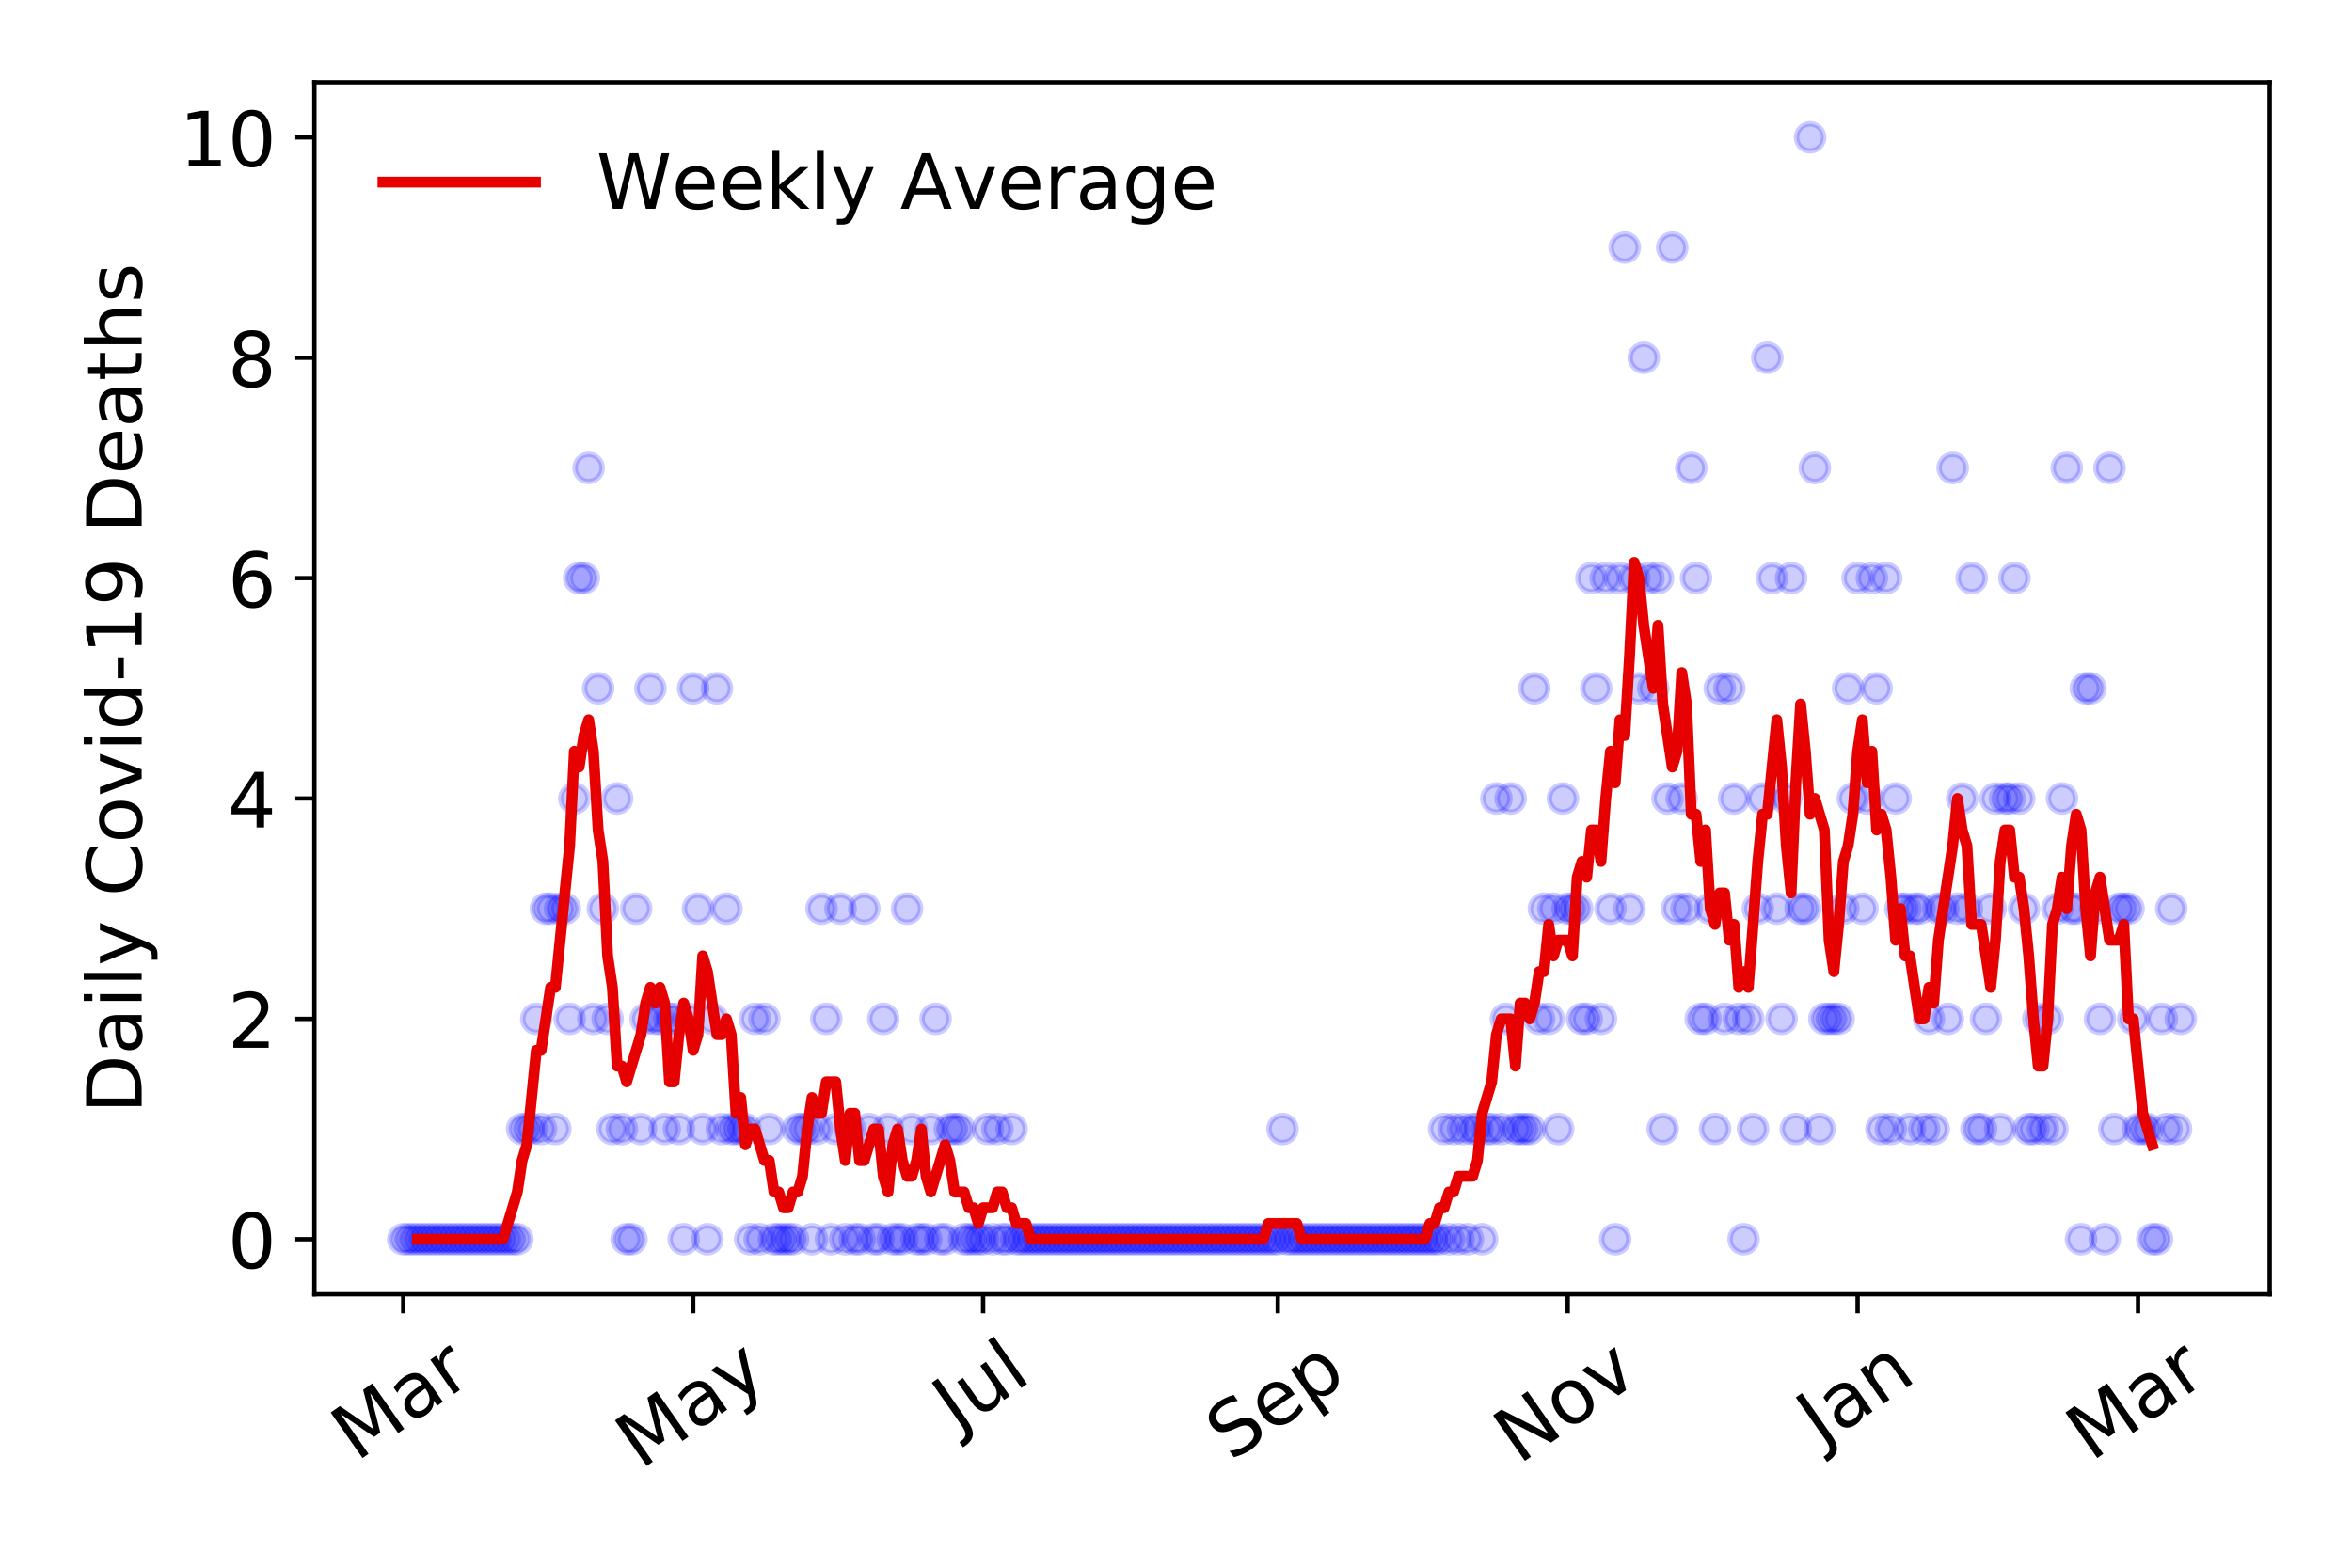 <?xml version="1.0" encoding="utf-8" standalone="no"?>
<!DOCTYPE svg PUBLIC "-//W3C//DTD SVG 1.1//EN"
  "http://www.w3.org/Graphics/SVG/1.1/DTD/svg11.dtd">
<!-- Created with matplotlib (https://matplotlib.org/) -->
<svg height="288pt" version="1.1" viewBox="0 0 432 288" width="432pt" xmlns="http://www.w3.org/2000/svg" xmlns:xlink="http://www.w3.org/1999/xlink">
 <defs>
  <style type="text/css">
*{stroke-linecap:butt;stroke-linejoin:round;}
  </style>
 </defs>
 <g id="figure_1">
  <g id="patch_1">
   <path d="M 0 288 
L 432 288 
L 432 0 
L 0 0 
z
" style="fill:#ffffff;"/>
  </g>
  <g id="axes_1">
   <g id="patch_2">
    <path d="M 57.745 237.778 
L 416.88 237.778 
L 416.88 15.12 
L 57.745 15.12 
z
" style="fill:#ffffff;"/>
   </g>
   <g id="matplotlib.axis_1">
    <g id="xtick_1">
     <g id="line2d_1">
      <defs>
       <path d="M 0 0 
L 0 3.5 
" id="m35f467bd3b" style="stroke:#000000;stroke-width:0.8;"/>
      </defs>
      <g>
       <use style="stroke:#000000;stroke-width:0.8;" x="74.069" xlink:href="#m35f467bd3b" y="237.778"/>
      </g>
     </g>
     <g id="text_1">
      <!-- Mar -->
      <defs>
       <path d="M 9.812 72.906 
L 24.516 72.906 
L 43.109 23.297 
L 61.812 72.906 
L 76.516 72.906 
L 76.516 0 
L 66.891 0 
L 66.891 64.016 
L 48.094 14.016 
L 38.188 14.016 
L 19.391 64.016 
L 19.391 0 
L 9.812 0 
z
" id="DejaVuSans-77"/>
       <path d="M 34.281 27.484 
Q 23.391 27.484 19.188 25 
Q 14.984 22.516 14.984 16.5 
Q 14.984 11.719 18.141 8.906 
Q 21.297 6.109 26.703 6.109 
Q 34.188 6.109 38.703 11.406 
Q 43.219 16.703 43.219 25.484 
L 43.219 27.484 
z
M 52.203 31.203 
L 52.203 0 
L 43.219 0 
L 43.219 8.297 
Q 40.141 3.328 35.547 0.953 
Q 30.953 -1.422 24.312 -1.422 
Q 15.922 -1.422 10.953 3.297 
Q 6 8.016 6 15.922 
Q 6 25.141 12.172 29.828 
Q 18.359 34.516 30.609 34.516 
L 43.219 34.516 
L 43.219 35.406 
Q 43.219 41.609 39.141 45 
Q 35.062 48.391 27.688 48.391 
Q 23 48.391 18.547 47.266 
Q 14.109 46.141 10.016 43.891 
L 10.016 52.203 
Q 14.938 54.109 19.578 55.047 
Q 24.219 56 28.609 56 
Q 40.484 56 46.344 49.844 
Q 52.203 43.703 52.203 31.203 
z
" id="DejaVuSans-97"/>
       <path d="M 41.109 46.297 
Q 39.594 47.172 37.812 47.578 
Q 36.031 48 33.891 48 
Q 26.266 48 22.188 43.047 
Q 18.109 38.094 18.109 28.812 
L 18.109 0 
L 9.078 0 
L 9.078 54.688 
L 18.109 54.688 
L 18.109 46.188 
Q 20.953 51.172 25.484 53.578 
Q 30.031 56 36.531 56 
Q 37.453 56 38.578 55.875 
Q 39.703 55.766 41.062 55.516 
z
" id="DejaVuSans-114"/>
      </defs>
      <g transform="translate(65.467 268.643)rotate(-35)scale(0.14 -0.14)">
       <use xlink:href="#DejaVuSans-77"/>
       <use x="86.279" xlink:href="#DejaVuSans-97"/>
       <use x="147.559" xlink:href="#DejaVuSans-114"/>
      </g>
     </g>
    </g>
    <g id="xtick_2">
     <g id="line2d_2">
      <g>
       <use style="stroke:#000000;stroke-width:0.8;" x="127.32" xlink:href="#m35f467bd3b" y="237.778"/>
      </g>
     </g>
     <g id="text_2">
      <!-- May -->
      <defs>
       <path d="M 32.172 -5.078 
Q 28.375 -14.844 24.75 -17.812 
Q 21.141 -20.797 15.094 -20.797 
L 7.906 -20.797 
L 7.906 -13.281 
L 13.188 -13.281 
Q 16.891 -13.281 18.938 -11.516 
Q 21 -9.766 23.484 -3.219 
L 25.094 0.875 
L 2.984 54.688 
L 12.5 54.688 
L 29.594 11.922 
L 46.688 54.688 
L 56.203 54.688 
z
" id="DejaVuSans-121"/>
      </defs>
      <g transform="translate(117.68 270.094)rotate(-35)scale(0.14 -0.14)">
       <use xlink:href="#DejaVuSans-77"/>
       <use x="86.279" xlink:href="#DejaVuSans-97"/>
       <use x="147.559" xlink:href="#DejaVuSans-121"/>
      </g>
     </g>
    </g>
    <g id="xtick_3">
     <g id="line2d_3">
      <g>
       <use style="stroke:#000000;stroke-width:0.8;" x="180.57" xlink:href="#m35f467bd3b" y="237.778"/>
      </g>
     </g>
     <g id="text_3">
      <!-- Jul -->
      <defs>
       <path d="M 9.812 72.906 
L 19.672 72.906 
L 19.672 5.078 
Q 19.672 -8.109 14.672 -14.062 
Q 9.672 -20.016 -1.422 -20.016 
L -5.172 -20.016 
L -5.172 -11.719 
L -2.094 -11.719 
Q 4.438 -11.719 7.125 -8.047 
Q 9.812 -4.391 9.812 5.078 
z
" id="DejaVuSans-74"/>
       <path d="M 8.5 21.578 
L 8.5 54.688 
L 17.484 54.688 
L 17.484 21.922 
Q 17.484 14.156 20.5 10.266 
Q 23.531 6.391 29.594 6.391 
Q 36.859 6.391 41.078 11.031 
Q 45.312 15.672 45.312 23.688 
L 45.312 54.688 
L 54.297 54.688 
L 54.297 0 
L 45.312 0 
L 45.312 8.406 
Q 42.047 3.422 37.719 1 
Q 33.406 -1.422 27.688 -1.422 
Q 18.266 -1.422 13.375 4.438 
Q 8.5 10.297 8.5 21.578 
z
M 31.109 56 
z
" id="DejaVuSans-117"/>
       <path d="M 9.422 75.984 
L 18.406 75.984 
L 18.406 0 
L 9.422 0 
z
" id="DejaVuSans-108"/>
      </defs>
      <g transform="translate(175.868 263.181)rotate(-35)scale(0.14 -0.14)">
       <use xlink:href="#DejaVuSans-74"/>
       <use x="29.492" xlink:href="#DejaVuSans-117"/>
       <use x="92.871" xlink:href="#DejaVuSans-108"/>
      </g>
     </g>
    </g>
    <g id="xtick_4">
     <g id="line2d_4">
      <g>
       <use style="stroke:#000000;stroke-width:0.8;" x="234.694" xlink:href="#m35f467bd3b" y="237.778"/>
      </g>
     </g>
     <g id="text_4">
      <!-- Sep -->
      <defs>
       <path d="M 53.516 70.516 
L 53.516 60.891 
Q 47.906 63.578 42.922 64.891 
Q 37.938 66.219 33.297 66.219 
Q 25.25 66.219 20.875 63.094 
Q 16.5 59.969 16.5 54.203 
Q 16.5 49.359 19.406 46.891 
Q 22.312 44.438 30.422 42.922 
L 36.375 41.703 
Q 47.406 39.594 52.656 34.297 
Q 57.906 29 57.906 20.125 
Q 57.906 9.516 50.797 4.047 
Q 43.703 -1.422 29.984 -1.422 
Q 24.812 -1.422 18.969 -0.25 
Q 13.141 0.922 6.891 3.219 
L 6.891 13.375 
Q 12.891 10.016 18.656 8.297 
Q 24.422 6.594 29.984 6.594 
Q 38.422 6.594 43.016 9.906 
Q 47.609 13.234 47.609 19.391 
Q 47.609 24.75 44.312 27.781 
Q 41.016 30.812 33.5 32.328 
L 27.484 33.5 
Q 16.453 35.688 11.516 40.375 
Q 6.594 45.062 6.594 53.422 
Q 6.594 63.094 13.406 68.656 
Q 20.219 74.219 32.172 74.219 
Q 37.312 74.219 42.625 73.281 
Q 47.953 72.359 53.516 70.516 
z
" id="DejaVuSans-83"/>
       <path d="M 56.203 29.594 
L 56.203 25.203 
L 14.891 25.203 
Q 15.484 15.922 20.484 11.062 
Q 25.484 6.203 34.422 6.203 
Q 39.594 6.203 44.453 7.469 
Q 49.312 8.734 54.109 11.281 
L 54.109 2.781 
Q 49.266 0.734 44.188 -0.344 
Q 39.109 -1.422 33.891 -1.422 
Q 20.797 -1.422 13.156 6.188 
Q 5.516 13.812 5.516 26.812 
Q 5.516 40.234 12.766 48.109 
Q 20.016 56 32.328 56 
Q 43.359 56 49.781 48.891 
Q 56.203 41.797 56.203 29.594 
z
M 47.219 32.234 
Q 47.125 39.594 43.094 43.984 
Q 39.062 48.391 32.422 48.391 
Q 24.906 48.391 20.391 44.141 
Q 15.875 39.891 15.188 32.172 
z
" id="DejaVuSans-101"/>
       <path d="M 18.109 8.203 
L 18.109 -20.797 
L 9.078 -20.797 
L 9.078 54.688 
L 18.109 54.688 
L 18.109 46.391 
Q 20.953 51.266 25.266 53.625 
Q 29.594 56 35.594 56 
Q 45.562 56 51.781 48.094 
Q 58.016 40.188 58.016 27.297 
Q 58.016 14.406 51.781 6.484 
Q 45.562 -1.422 35.594 -1.422 
Q 29.594 -1.422 25.266 0.953 
Q 20.953 3.328 18.109 8.203 
z
M 48.688 27.297 
Q 48.688 37.203 44.609 42.844 
Q 40.531 48.484 33.406 48.484 
Q 26.266 48.484 22.188 42.844 
Q 18.109 37.203 18.109 27.297 
Q 18.109 17.391 22.188 11.75 
Q 26.266 6.109 33.406 6.109 
Q 40.531 6.109 44.609 11.75 
Q 48.688 17.391 48.688 27.297 
z
" id="DejaVuSans-112"/>
      </defs>
      <g transform="translate(226.101 268.629)rotate(-35)scale(0.14 -0.14)">
       <use xlink:href="#DejaVuSans-83"/>
       <use x="63.477" xlink:href="#DejaVuSans-101"/>
       <use x="125" xlink:href="#DejaVuSans-112"/>
      </g>
     </g>
    </g>
    <g id="xtick_5">
     <g id="line2d_5">
      <g>
       <use style="stroke:#000000;stroke-width:0.8;" x="287.944" xlink:href="#m35f467bd3b" y="237.778"/>
      </g>
     </g>
     <g id="text_5">
      <!-- Nov -->
      <defs>
       <path d="M 9.812 72.906 
L 23.094 72.906 
L 55.422 11.922 
L 55.422 72.906 
L 64.984 72.906 
L 64.984 0 
L 51.703 0 
L 19.391 60.984 
L 19.391 0 
L 9.812 0 
z
" id="DejaVuSans-78"/>
       <path d="M 30.609 48.391 
Q 23.391 48.391 19.188 42.75 
Q 14.984 37.109 14.984 27.297 
Q 14.984 17.484 19.156 11.844 
Q 23.344 6.203 30.609 6.203 
Q 37.797 6.203 41.984 11.859 
Q 46.188 17.531 46.188 27.297 
Q 46.188 37.016 41.984 42.703 
Q 37.797 48.391 30.609 48.391 
z
M 30.609 56 
Q 42.328 56 49.016 48.375 
Q 55.719 40.766 55.719 27.297 
Q 55.719 13.875 49.016 6.219 
Q 42.328 -1.422 30.609 -1.422 
Q 18.844 -1.422 12.172 6.219 
Q 5.516 13.875 5.516 27.297 
Q 5.516 40.766 12.172 48.375 
Q 18.844 56 30.609 56 
z
" id="DejaVuSans-111"/>
       <path d="M 2.984 54.688 
L 12.5 54.688 
L 29.594 8.797 
L 46.688 54.688 
L 56.203 54.688 
L 35.688 0 
L 23.484 0 
z
" id="DejaVuSans-118"/>
      </defs>
      <g transform="translate(278.968 269.166)rotate(-35)scale(0.14 -0.14)">
       <use xlink:href="#DejaVuSans-78"/>
       <use x="74.805" xlink:href="#DejaVuSans-111"/>
       <use x="135.986" xlink:href="#DejaVuSans-118"/>
      </g>
     </g>
    </g>
    <g id="xtick_6">
     <g id="line2d_6">
      <g>
       <use style="stroke:#000000;stroke-width:0.8;" x="341.195" xlink:href="#m35f467bd3b" y="237.778"/>
      </g>
     </g>
     <g id="text_6">
      <!-- Jan -->
      <defs>
       <path d="M 54.891 33.016 
L 54.891 0 
L 45.906 0 
L 45.906 32.719 
Q 45.906 40.484 42.875 44.328 
Q 39.844 48.188 33.797 48.188 
Q 26.516 48.188 22.312 43.547 
Q 18.109 38.922 18.109 30.906 
L 18.109 0 
L 9.078 0 
L 9.078 54.688 
L 18.109 54.688 
L 18.109 46.188 
Q 21.344 51.125 25.703 53.562 
Q 30.078 56 35.797 56 
Q 45.219 56 50.047 50.172 
Q 54.891 44.344 54.891 33.016 
z
" id="DejaVuSans-110"/>
      </defs>
      <g transform="translate(334.571 265.871)rotate(-35)scale(0.14 -0.14)">
       <use xlink:href="#DejaVuSans-74"/>
       <use x="29.492" xlink:href="#DejaVuSans-97"/>
       <use x="90.771" xlink:href="#DejaVuSans-110"/>
      </g>
     </g>
    </g>
    <g id="xtick_7">
     <g id="line2d_7">
      <g>
       <use style="stroke:#000000;stroke-width:0.8;" x="392.699" xlink:href="#m35f467bd3b" y="237.778"/>
      </g>
     </g>
     <g id="text_7">
      <!-- Mar -->
      <g transform="translate(384.096 268.643)rotate(-35)scale(0.14 -0.14)">
       <use xlink:href="#DejaVuSans-77"/>
       <use x="86.279" xlink:href="#DejaVuSans-97"/>
       <use x="147.559" xlink:href="#DejaVuSans-114"/>
      </g>
     </g>
    </g>
   </g>
   <g id="matplotlib.axis_2">
    <g id="ytick_1">
     <g id="line2d_8">
      <defs>
       <path d="M 0 0 
L -3.5 0 
" id="m8e46bbec96" style="stroke:#000000;stroke-width:0.8;"/>
      </defs>
      <g>
       <use style="stroke:#000000;stroke-width:0.8;" x="57.745" xlink:href="#m8e46bbec96" y="227.657"/>
      </g>
     </g>
     <g id="text_8">
      <!-- 0 -->
      <defs>
       <path d="M 31.781 66.406 
Q 24.172 66.406 20.328 58.906 
Q 16.5 51.422 16.5 36.375 
Q 16.5 21.391 20.328 13.891 
Q 24.172 6.391 31.781 6.391 
Q 39.453 6.391 43.281 13.891 
Q 47.125 21.391 47.125 36.375 
Q 47.125 51.422 43.281 58.906 
Q 39.453 66.406 31.781 66.406 
z
M 31.781 74.219 
Q 44.047 74.219 50.516 64.516 
Q 56.984 54.828 56.984 36.375 
Q 56.984 17.969 50.516 8.266 
Q 44.047 -1.422 31.781 -1.422 
Q 19.531 -1.422 13.062 8.266 
Q 6.594 17.969 6.594 36.375 
Q 6.594 54.828 13.062 64.516 
Q 19.531 74.219 31.781 74.219 
z
" id="DejaVuSans-48"/>
      </defs>
      <g transform="translate(41.837 232.976)scale(0.14 -0.14)">
       <use xlink:href="#DejaVuSans-48"/>
      </g>
     </g>
    </g>
    <g id="ytick_2">
     <g id="line2d_9">
      <g>
       <use style="stroke:#000000;stroke-width:0.8;" x="57.745" xlink:href="#m8e46bbec96" y="187.174"/>
      </g>
     </g>
     <g id="text_9">
      <!-- 2 -->
      <defs>
       <path d="M 19.188 8.297 
L 53.609 8.297 
L 53.609 0 
L 7.328 0 
L 7.328 8.297 
Q 12.938 14.109 22.625 23.891 
Q 32.328 33.688 34.812 36.531 
Q 39.547 41.844 41.422 45.531 
Q 43.312 49.219 43.312 52.781 
Q 43.312 58.594 39.234 62.25 
Q 35.156 65.922 28.609 65.922 
Q 23.969 65.922 18.812 64.312 
Q 13.672 62.703 7.812 59.422 
L 7.812 69.391 
Q 13.766 71.781 18.938 73 
Q 24.125 74.219 28.422 74.219 
Q 39.75 74.219 46.484 68.547 
Q 53.219 62.891 53.219 53.422 
Q 53.219 48.922 51.531 44.891 
Q 49.859 40.875 45.406 35.406 
Q 44.188 33.984 37.641 27.219 
Q 31.109 20.453 19.188 8.297 
z
" id="DejaVuSans-50"/>
      </defs>
      <g transform="translate(41.837 192.493)scale(0.14 -0.14)">
       <use xlink:href="#DejaVuSans-50"/>
      </g>
     </g>
    </g>
    <g id="ytick_3">
     <g id="line2d_10">
      <g>
       <use style="stroke:#000000;stroke-width:0.8;" x="57.745" xlink:href="#m8e46bbec96" y="146.691"/>
      </g>
     </g>
     <g id="text_10">
      <!-- 4 -->
      <defs>
       <path d="M 37.797 64.312 
L 12.891 25.391 
L 37.797 25.391 
z
M 35.203 72.906 
L 47.609 72.906 
L 47.609 25.391 
L 58.016 25.391 
L 58.016 17.188 
L 47.609 17.188 
L 47.609 0 
L 37.797 0 
L 37.797 17.188 
L 4.891 17.188 
L 4.891 26.703 
z
" id="DejaVuSans-52"/>
      </defs>
      <g transform="translate(41.837 152.01)scale(0.14 -0.14)">
       <use xlink:href="#DejaVuSans-52"/>
      </g>
     </g>
    </g>
    <g id="ytick_4">
     <g id="line2d_11">
      <g>
       <use style="stroke:#000000;stroke-width:0.8;" x="57.745" xlink:href="#m8e46bbec96" y="106.207"/>
      </g>
     </g>
     <g id="text_11">
      <!-- 6 -->
      <defs>
       <path d="M 33.016 40.375 
Q 26.375 40.375 22.484 35.828 
Q 18.609 31.297 18.609 23.391 
Q 18.609 15.531 22.484 10.953 
Q 26.375 6.391 33.016 6.391 
Q 39.656 6.391 43.531 10.953 
Q 47.406 15.531 47.406 23.391 
Q 47.406 31.297 43.531 35.828 
Q 39.656 40.375 33.016 40.375 
z
M 52.594 71.297 
L 52.594 62.312 
Q 48.875 64.062 45.094 64.984 
Q 41.312 65.922 37.594 65.922 
Q 27.828 65.922 22.672 59.328 
Q 17.531 52.734 16.797 39.406 
Q 19.672 43.656 24.016 45.922 
Q 28.375 48.188 33.594 48.188 
Q 44.578 48.188 50.953 41.516 
Q 57.328 34.859 57.328 23.391 
Q 57.328 12.156 50.688 5.359 
Q 44.047 -1.422 33.016 -1.422 
Q 20.359 -1.422 13.672 8.266 
Q 6.984 17.969 6.984 36.375 
Q 6.984 53.656 15.188 63.938 
Q 23.391 74.219 37.203 74.219 
Q 40.922 74.219 44.703 73.484 
Q 48.484 72.75 52.594 71.297 
z
" id="DejaVuSans-54"/>
      </defs>
      <g transform="translate(41.837 111.526)scale(0.14 -0.14)">
       <use xlink:href="#DejaVuSans-54"/>
      </g>
     </g>
    </g>
    <g id="ytick_5">
     <g id="line2d_12">
      <g>
       <use style="stroke:#000000;stroke-width:0.8;" x="57.745" xlink:href="#m8e46bbec96" y="65.724"/>
      </g>
     </g>
     <g id="text_12">
      <!-- 8 -->
      <defs>
       <path d="M 31.781 34.625 
Q 24.75 34.625 20.719 30.859 
Q 16.703 27.094 16.703 20.516 
Q 16.703 13.922 20.719 10.156 
Q 24.75 6.391 31.781 6.391 
Q 38.812 6.391 42.859 10.172 
Q 46.922 13.969 46.922 20.516 
Q 46.922 27.094 42.891 30.859 
Q 38.875 34.625 31.781 34.625 
z
M 21.922 38.812 
Q 15.578 40.375 12.031 44.719 
Q 8.5 49.078 8.5 55.328 
Q 8.5 64.062 14.719 69.141 
Q 20.953 74.219 31.781 74.219 
Q 42.672 74.219 48.875 69.141 
Q 55.078 64.062 55.078 55.328 
Q 55.078 49.078 51.531 44.719 
Q 48 40.375 41.703 38.812 
Q 48.828 37.156 52.797 32.312 
Q 56.781 27.484 56.781 20.516 
Q 56.781 9.906 50.312 4.234 
Q 43.844 -1.422 31.781 -1.422 
Q 19.734 -1.422 13.25 4.234 
Q 6.781 9.906 6.781 20.516 
Q 6.781 27.484 10.781 32.312 
Q 14.797 37.156 21.922 38.812 
z
M 18.312 54.391 
Q 18.312 48.734 21.844 45.562 
Q 25.391 42.391 31.781 42.391 
Q 38.141 42.391 41.719 45.562 
Q 45.312 48.734 45.312 54.391 
Q 45.312 60.062 41.719 63.234 
Q 38.141 66.406 31.781 66.406 
Q 25.391 66.406 21.844 63.234 
Q 18.312 60.062 18.312 54.391 
z
" id="DejaVuSans-56"/>
      </defs>
      <g transform="translate(41.837 71.043)scale(0.14 -0.14)">
       <use xlink:href="#DejaVuSans-56"/>
      </g>
     </g>
    </g>
    <g id="ytick_6">
     <g id="line2d_13">
      <g>
       <use style="stroke:#000000;stroke-width:0.8;" x="57.745" xlink:href="#m8e46bbec96" y="25.241"/>
      </g>
     </g>
     <g id="text_13">
      <!-- 10 -->
      <defs>
       <path d="M 12.406 8.297 
L 28.516 8.297 
L 28.516 63.922 
L 10.984 60.406 
L 10.984 69.391 
L 28.422 72.906 
L 38.281 72.906 
L 38.281 8.297 
L 54.391 8.297 
L 54.391 0 
L 12.406 0 
z
" id="DejaVuSans-49"/>
      </defs>
      <g transform="translate(32.93 30.56)scale(0.14 -0.14)">
       <use xlink:href="#DejaVuSans-49"/>
       <use x="63.623" xlink:href="#DejaVuSans-48"/>
      </g>
     </g>
    </g>
    <g id="text_14">
     <!-- Daily Covid-19 Deaths -->
     <defs>
      <path d="M 19.672 64.797 
L 19.672 8.109 
L 31.594 8.109 
Q 46.688 8.109 53.688 14.938 
Q 60.688 21.781 60.688 36.531 
Q 60.688 51.172 53.688 57.984 
Q 46.688 64.797 31.594 64.797 
z
M 9.812 72.906 
L 30.078 72.906 
Q 51.266 72.906 61.172 64.094 
Q 71.094 55.281 71.094 36.531 
Q 71.094 17.672 61.125 8.828 
Q 51.172 0 30.078 0 
L 9.812 0 
z
" id="DejaVuSans-68"/>
      <path d="M 9.422 54.688 
L 18.406 54.688 
L 18.406 0 
L 9.422 0 
z
M 9.422 75.984 
L 18.406 75.984 
L 18.406 64.594 
L 9.422 64.594 
z
" id="DejaVuSans-105"/>
      <path id="DejaVuSans-32"/>
      <path d="M 64.406 67.281 
L 64.406 56.891 
Q 59.422 61.531 53.781 63.812 
Q 48.141 66.109 41.797 66.109 
Q 29.297 66.109 22.656 58.469 
Q 16.016 50.828 16.016 36.375 
Q 16.016 21.969 22.656 14.328 
Q 29.297 6.688 41.797 6.688 
Q 48.141 6.688 53.781 8.984 
Q 59.422 11.281 64.406 15.922 
L 64.406 5.609 
Q 59.234 2.094 53.438 0.328 
Q 47.656 -1.422 41.219 -1.422 
Q 24.656 -1.422 15.125 8.703 
Q 5.609 18.844 5.609 36.375 
Q 5.609 53.953 15.125 64.078 
Q 24.656 74.219 41.219 74.219 
Q 47.75 74.219 53.531 72.484 
Q 59.328 70.75 64.406 67.281 
z
" id="DejaVuSans-67"/>
      <path d="M 45.406 46.391 
L 45.406 75.984 
L 54.391 75.984 
L 54.391 0 
L 45.406 0 
L 45.406 8.203 
Q 42.578 3.328 38.25 0.953 
Q 33.938 -1.422 27.875 -1.422 
Q 17.969 -1.422 11.734 6.484 
Q 5.516 14.406 5.516 27.297 
Q 5.516 40.188 11.734 48.094 
Q 17.969 56 27.875 56 
Q 33.938 56 38.25 53.625 
Q 42.578 51.266 45.406 46.391 
z
M 14.797 27.297 
Q 14.797 17.391 18.875 11.75 
Q 22.953 6.109 30.078 6.109 
Q 37.203 6.109 41.297 11.75 
Q 45.406 17.391 45.406 27.297 
Q 45.406 37.203 41.297 42.844 
Q 37.203 48.484 30.078 48.484 
Q 22.953 48.484 18.875 42.844 
Q 14.797 37.203 14.797 27.297 
z
" id="DejaVuSans-100"/>
      <path d="M 4.891 31.391 
L 31.203 31.391 
L 31.203 23.391 
L 4.891 23.391 
z
" id="DejaVuSans-45"/>
      <path d="M 10.984 1.516 
L 10.984 10.5 
Q 14.703 8.734 18.5 7.812 
Q 22.312 6.891 25.984 6.891 
Q 35.75 6.891 40.891 13.453 
Q 46.047 20.016 46.781 33.406 
Q 43.953 29.203 39.594 26.953 
Q 35.25 24.703 29.984 24.703 
Q 19.047 24.703 12.672 31.312 
Q 6.297 37.938 6.297 49.422 
Q 6.297 60.641 12.938 67.422 
Q 19.578 74.219 30.609 74.219 
Q 43.266 74.219 49.922 64.516 
Q 56.594 54.828 56.594 36.375 
Q 56.594 19.141 48.406 8.859 
Q 40.234 -1.422 26.422 -1.422 
Q 22.703 -1.422 18.891 -0.688 
Q 15.094 0.047 10.984 1.516 
z
M 30.609 32.422 
Q 37.25 32.422 41.125 36.953 
Q 45.016 41.5 45.016 49.422 
Q 45.016 57.281 41.125 61.844 
Q 37.25 66.406 30.609 66.406 
Q 23.969 66.406 20.094 61.844 
Q 16.219 57.281 16.219 49.422 
Q 16.219 41.5 20.094 36.953 
Q 23.969 32.422 30.609 32.422 
z
" id="DejaVuSans-57"/>
      <path d="M 18.312 70.219 
L 18.312 54.688 
L 36.812 54.688 
L 36.812 47.703 
L 18.312 47.703 
L 18.312 18.016 
Q 18.312 11.328 20.141 9.422 
Q 21.969 7.516 27.594 7.516 
L 36.812 7.516 
L 36.812 0 
L 27.594 0 
Q 17.188 0 13.234 3.875 
Q 9.281 7.766 9.281 18.016 
L 9.281 47.703 
L 2.688 47.703 
L 2.688 54.688 
L 9.281 54.688 
L 9.281 70.219 
z
" id="DejaVuSans-116"/>
      <path d="M 54.891 33.016 
L 54.891 0 
L 45.906 0 
L 45.906 32.719 
Q 45.906 40.484 42.875 44.328 
Q 39.844 48.188 33.797 48.188 
Q 26.516 48.188 22.312 43.547 
Q 18.109 38.922 18.109 30.906 
L 18.109 0 
L 9.078 0 
L 9.078 75.984 
L 18.109 75.984 
L 18.109 46.188 
Q 21.344 51.125 25.703 53.562 
Q 30.078 56 35.797 56 
Q 45.219 56 50.047 50.172 
Q 54.891 44.344 54.891 33.016 
z
" id="DejaVuSans-104"/>
      <path d="M 44.281 53.078 
L 44.281 44.578 
Q 40.484 46.531 36.375 47.5 
Q 32.281 48.484 27.875 48.484 
Q 21.188 48.484 17.844 46.438 
Q 14.5 44.391 14.5 40.281 
Q 14.5 37.156 16.891 35.375 
Q 19.281 33.594 26.516 31.984 
L 29.594 31.297 
Q 39.156 29.25 43.188 25.516 
Q 47.219 21.781 47.219 15.094 
Q 47.219 7.469 41.188 3.016 
Q 35.156 -1.422 24.609 -1.422 
Q 20.219 -1.422 15.453 -0.562 
Q 10.688 0.297 5.422 2 
L 5.422 11.281 
Q 10.406 8.688 15.234 7.391 
Q 20.062 6.109 24.812 6.109 
Q 31.156 6.109 34.562 8.281 
Q 37.984 10.453 37.984 14.406 
Q 37.984 18.062 35.516 20.016 
Q 33.062 21.969 24.703 23.781 
L 21.578 24.516 
Q 13.234 26.266 9.516 29.906 
Q 5.812 33.547 5.812 39.891 
Q 5.812 47.609 11.281 51.797 
Q 16.75 56 26.812 56 
Q 31.781 56 36.172 55.266 
Q 40.578 54.547 44.281 53.078 
z
" id="DejaVuSans-115"/>
     </defs>
     <g transform="translate(26.018 204.56)rotate(-90)scale(0.14 -0.14)">
      <use xlink:href="#DejaVuSans-68"/>
      <use x="77.002" xlink:href="#DejaVuSans-97"/>
      <use x="138.281" xlink:href="#DejaVuSans-105"/>
      <use x="166.064" xlink:href="#DejaVuSans-108"/>
      <use x="193.848" xlink:href="#DejaVuSans-121"/>
      <use x="253.027" xlink:href="#DejaVuSans-32"/>
      <use x="284.814" xlink:href="#DejaVuSans-67"/>
      <use x="354.639" xlink:href="#DejaVuSans-111"/>
      <use x="415.82" xlink:href="#DejaVuSans-118"/>
      <use x="475" xlink:href="#DejaVuSans-105"/>
      <use x="502.783" xlink:href="#DejaVuSans-100"/>
      <use x="566.26" xlink:href="#DejaVuSans-45"/>
      <use x="602.344" xlink:href="#DejaVuSans-49"/>
      <use x="665.967" xlink:href="#DejaVuSans-57"/>
      <use x="729.59" xlink:href="#DejaVuSans-32"/>
      <use x="761.377" xlink:href="#DejaVuSans-68"/>
      <use x="838.379" xlink:href="#DejaVuSans-101"/>
      <use x="899.902" xlink:href="#DejaVuSans-97"/>
      <use x="961.182" xlink:href="#DejaVuSans-116"/>
      <use x="1000.391" xlink:href="#DejaVuSans-104"/>
      <use x="1063.77" xlink:href="#DejaVuSans-115"/>
     </g>
    </g>
   </g>
   <g id="line2d_14">
    <defs>
     <path d="M 0 2.5 
C 0.663 2.5 1.299 2.237 1.768 1.768 
C 2.237 1.299 2.5 0.663 2.5 0 
C 2.5 -0.663 2.237 -1.299 1.768 -1.768 
C 1.299 -2.237 0.663 -2.5 0 -2.5 
C -0.663 -2.5 -1.299 -2.237 -1.768 -1.768 
C -2.237 -1.299 -2.5 -0.663 -2.5 0 
C -2.5 0.663 -2.237 1.299 -1.768 1.768 
C -1.299 2.237 -0.663 2.5 0 2.5 
z
" id="mab6993128d" style="stroke:#0000ff;stroke-opacity:0.2;"/>
    </defs>
    <g clip-path="url(#p1d270cdeec)">
     <use style="fill:#0000ff;fill-opacity:0.2;stroke:#0000ff;stroke-opacity:0.2;" x="74.069" xlink:href="#mab6993128d" y="227.657"/>
     <use style="fill:#0000ff;fill-opacity:0.2;stroke:#0000ff;stroke-opacity:0.2;" x="74.942" xlink:href="#mab6993128d" y="227.657"/>
     <use style="fill:#0000ff;fill-opacity:0.2;stroke:#0000ff;stroke-opacity:0.2;" x="75.815" xlink:href="#mab6993128d" y="227.657"/>
     <use style="fill:#0000ff;fill-opacity:0.2;stroke:#0000ff;stroke-opacity:0.2;" x="76.688" xlink:href="#mab6993128d" y="227.657"/>
     <use style="fill:#0000ff;fill-opacity:0.2;stroke:#0000ff;stroke-opacity:0.2;" x="77.561" xlink:href="#mab6993128d" y="227.657"/>
     <use style="fill:#0000ff;fill-opacity:0.2;stroke:#0000ff;stroke-opacity:0.2;" x="78.434" xlink:href="#mab6993128d" y="227.657"/>
     <use style="fill:#0000ff;fill-opacity:0.2;stroke:#0000ff;stroke-opacity:0.2;" x="79.307" xlink:href="#mab6993128d" y="227.657"/>
     <use style="fill:#0000ff;fill-opacity:0.2;stroke:#0000ff;stroke-opacity:0.2;" x="80.18" xlink:href="#mab6993128d" y="227.657"/>
     <use style="fill:#0000ff;fill-opacity:0.2;stroke:#0000ff;stroke-opacity:0.2;" x="81.053" xlink:href="#mab6993128d" y="227.657"/>
     <use style="fill:#0000ff;fill-opacity:0.2;stroke:#0000ff;stroke-opacity:0.2;" x="81.926" xlink:href="#mab6993128d" y="227.657"/>
     <use style="fill:#0000ff;fill-opacity:0.2;stroke:#0000ff;stroke-opacity:0.2;" x="82.799" xlink:href="#mab6993128d" y="227.657"/>
     <use style="fill:#0000ff;fill-opacity:0.2;stroke:#0000ff;stroke-opacity:0.2;" x="83.672" xlink:href="#mab6993128d" y="227.657"/>
     <use style="fill:#0000ff;fill-opacity:0.2;stroke:#0000ff;stroke-opacity:0.2;" x="84.545" xlink:href="#mab6993128d" y="227.657"/>
     <use style="fill:#0000ff;fill-opacity:0.2;stroke:#0000ff;stroke-opacity:0.2;" x="85.418" xlink:href="#mab6993128d" y="227.657"/>
     <use style="fill:#0000ff;fill-opacity:0.2;stroke:#0000ff;stroke-opacity:0.2;" x="86.291" xlink:href="#mab6993128d" y="227.657"/>
     <use style="fill:#0000ff;fill-opacity:0.2;stroke:#0000ff;stroke-opacity:0.2;" x="87.164" xlink:href="#mab6993128d" y="227.657"/>
     <use style="fill:#0000ff;fill-opacity:0.2;stroke:#0000ff;stroke-opacity:0.2;" x="88.037" xlink:href="#mab6993128d" y="227.657"/>
     <use style="fill:#0000ff;fill-opacity:0.2;stroke:#0000ff;stroke-opacity:0.2;" x="88.91" xlink:href="#mab6993128d" y="227.657"/>
     <use style="fill:#0000ff;fill-opacity:0.2;stroke:#0000ff;stroke-opacity:0.2;" x="89.783" xlink:href="#mab6993128d" y="227.657"/>
     <use style="fill:#0000ff;fill-opacity:0.2;stroke:#0000ff;stroke-opacity:0.2;" x="90.656" xlink:href="#mab6993128d" y="227.657"/>
     <use style="fill:#0000ff;fill-opacity:0.2;stroke:#0000ff;stroke-opacity:0.2;" x="91.528" xlink:href="#mab6993128d" y="227.657"/>
     <use style="fill:#0000ff;fill-opacity:0.2;stroke:#0000ff;stroke-opacity:0.2;" x="92.401" xlink:href="#mab6993128d" y="227.657"/>
     <use style="fill:#0000ff;fill-opacity:0.2;stroke:#0000ff;stroke-opacity:0.2;" x="93.274" xlink:href="#mab6993128d" y="227.657"/>
     <use style="fill:#0000ff;fill-opacity:0.2;stroke:#0000ff;stroke-opacity:0.2;" x="94.147" xlink:href="#mab6993128d" y="227.657"/>
     <use style="fill:#0000ff;fill-opacity:0.2;stroke:#0000ff;stroke-opacity:0.2;" x="95.02" xlink:href="#mab6993128d" y="227.657"/>
     <use style="fill:#0000ff;fill-opacity:0.2;stroke:#0000ff;stroke-opacity:0.2;" x="95.893" xlink:href="#mab6993128d" y="207.416"/>
     <use style="fill:#0000ff;fill-opacity:0.2;stroke:#0000ff;stroke-opacity:0.2;" x="96.766" xlink:href="#mab6993128d" y="207.416"/>
     <use style="fill:#0000ff;fill-opacity:0.2;stroke:#0000ff;stroke-opacity:0.2;" x="97.639" xlink:href="#mab6993128d" y="207.416"/>
     <use style="fill:#0000ff;fill-opacity:0.2;stroke:#0000ff;stroke-opacity:0.2;" x="98.512" xlink:href="#mab6993128d" y="187.174"/>
     <use style="fill:#0000ff;fill-opacity:0.2;stroke:#0000ff;stroke-opacity:0.2;" x="99.385" xlink:href="#mab6993128d" y="207.416"/>
     <use style="fill:#0000ff;fill-opacity:0.2;stroke:#0000ff;stroke-opacity:0.2;" x="100.258" xlink:href="#mab6993128d" y="166.932"/>
     <use style="fill:#0000ff;fill-opacity:0.2;stroke:#0000ff;stroke-opacity:0.2;" x="101.131" xlink:href="#mab6993128d" y="166.932"/>
     <use style="fill:#0000ff;fill-opacity:0.2;stroke:#0000ff;stroke-opacity:0.2;" x="102.004" xlink:href="#mab6993128d" y="207.416"/>
     <use style="fill:#0000ff;fill-opacity:0.2;stroke:#0000ff;stroke-opacity:0.2;" x="102.877" xlink:href="#mab6993128d" y="166.932"/>
     <use style="fill:#0000ff;fill-opacity:0.2;stroke:#0000ff;stroke-opacity:0.2;" x="103.75" xlink:href="#mab6993128d" y="166.932"/>
     <use style="fill:#0000ff;fill-opacity:0.2;stroke:#0000ff;stroke-opacity:0.2;" x="104.623" xlink:href="#mab6993128d" y="187.174"/>
     <use style="fill:#0000ff;fill-opacity:0.2;stroke:#0000ff;stroke-opacity:0.2;" x="105.496" xlink:href="#mab6993128d" y="146.691"/>
     <use style="fill:#0000ff;fill-opacity:0.2;stroke:#0000ff;stroke-opacity:0.2;" x="106.369" xlink:href="#mab6993128d" y="106.207"/>
     <use style="fill:#0000ff;fill-opacity:0.2;stroke:#0000ff;stroke-opacity:0.2;" x="107.242" xlink:href="#mab6993128d" y="106.207"/>
     <use style="fill:#0000ff;fill-opacity:0.2;stroke:#0000ff;stroke-opacity:0.2;" x="108.115" xlink:href="#mab6993128d" y="85.966"/>
     <use style="fill:#0000ff;fill-opacity:0.2;stroke:#0000ff;stroke-opacity:0.2;" x="108.988" xlink:href="#mab6993128d" y="187.174"/>
     <use style="fill:#0000ff;fill-opacity:0.2;stroke:#0000ff;stroke-opacity:0.2;" x="109.861" xlink:href="#mab6993128d" y="126.449"/>
     <use style="fill:#0000ff;fill-opacity:0.2;stroke:#0000ff;stroke-opacity:0.2;" x="110.734" xlink:href="#mab6993128d" y="166.932"/>
     <use style="fill:#0000ff;fill-opacity:0.2;stroke:#0000ff;stroke-opacity:0.2;" x="111.607" xlink:href="#mab6993128d" y="187.174"/>
     <use style="fill:#0000ff;fill-opacity:0.2;stroke:#0000ff;stroke-opacity:0.2;" x="112.479" xlink:href="#mab6993128d" y="207.416"/>
     <use style="fill:#0000ff;fill-opacity:0.2;stroke:#0000ff;stroke-opacity:0.2;" x="113.352" xlink:href="#mab6993128d" y="146.691"/>
     <use style="fill:#0000ff;fill-opacity:0.2;stroke:#0000ff;stroke-opacity:0.2;" x="114.225" xlink:href="#mab6993128d" y="207.416"/>
     <use style="fill:#0000ff;fill-opacity:0.2;stroke:#0000ff;stroke-opacity:0.2;" x="115.098" xlink:href="#mab6993128d" y="227.657"/>
     <use style="fill:#0000ff;fill-opacity:0.2;stroke:#0000ff;stroke-opacity:0.2;" x="115.971" xlink:href="#mab6993128d" y="227.657"/>
     <use style="fill:#0000ff;fill-opacity:0.2;stroke:#0000ff;stroke-opacity:0.2;" x="116.844" xlink:href="#mab6993128d" y="166.932"/>
     <use style="fill:#0000ff;fill-opacity:0.2;stroke:#0000ff;stroke-opacity:0.2;" x="117.717" xlink:href="#mab6993128d" y="207.416"/>
     <use style="fill:#0000ff;fill-opacity:0.2;stroke:#0000ff;stroke-opacity:0.2;" x="118.59" xlink:href="#mab6993128d" y="187.174"/>
     <use style="fill:#0000ff;fill-opacity:0.2;stroke:#0000ff;stroke-opacity:0.2;" x="119.463" xlink:href="#mab6993128d" y="126.449"/>
     <use style="fill:#0000ff;fill-opacity:0.2;stroke:#0000ff;stroke-opacity:0.2;" x="120.336" xlink:href="#mab6993128d" y="187.174"/>
     <use style="fill:#0000ff;fill-opacity:0.2;stroke:#0000ff;stroke-opacity:0.2;" x="121.209" xlink:href="#mab6993128d" y="187.174"/>
     <use style="fill:#0000ff;fill-opacity:0.2;stroke:#0000ff;stroke-opacity:0.2;" x="122.082" xlink:href="#mab6993128d" y="207.416"/>
     <use style="fill:#0000ff;fill-opacity:0.2;stroke:#0000ff;stroke-opacity:0.2;" x="122.955" xlink:href="#mab6993128d" y="187.174"/>
     <use style="fill:#0000ff;fill-opacity:0.2;stroke:#0000ff;stroke-opacity:0.2;" x="123.828" xlink:href="#mab6993128d" y="187.174"/>
     <use style="fill:#0000ff;fill-opacity:0.2;stroke:#0000ff;stroke-opacity:0.2;" x="124.701" xlink:href="#mab6993128d" y="207.416"/>
     <use style="fill:#0000ff;fill-opacity:0.2;stroke:#0000ff;stroke-opacity:0.2;" x="125.574" xlink:href="#mab6993128d" y="227.657"/>
     <use style="fill:#0000ff;fill-opacity:0.2;stroke:#0000ff;stroke-opacity:0.2;" x="126.447" xlink:href="#mab6993128d" y="187.174"/>
     <use style="fill:#0000ff;fill-opacity:0.2;stroke:#0000ff;stroke-opacity:0.2;" x="127.32" xlink:href="#mab6993128d" y="126.449"/>
     <use style="fill:#0000ff;fill-opacity:0.2;stroke:#0000ff;stroke-opacity:0.2;" x="128.193" xlink:href="#mab6993128d" y="166.932"/>
     <use style="fill:#0000ff;fill-opacity:0.2;stroke:#0000ff;stroke-opacity:0.2;" x="129.066" xlink:href="#mab6993128d" y="207.416"/>
     <use style="fill:#0000ff;fill-opacity:0.2;stroke:#0000ff;stroke-opacity:0.2;" x="129.939" xlink:href="#mab6993128d" y="227.657"/>
     <use style="fill:#0000ff;fill-opacity:0.2;stroke:#0000ff;stroke-opacity:0.2;" x="130.812" xlink:href="#mab6993128d" y="187.174"/>
     <use style="fill:#0000ff;fill-opacity:0.2;stroke:#0000ff;stroke-opacity:0.2;" x="131.685" xlink:href="#mab6993128d" y="126.449"/>
     <use style="fill:#0000ff;fill-opacity:0.2;stroke:#0000ff;stroke-opacity:0.2;" x="132.558" xlink:href="#mab6993128d" y="207.416"/>
     <use style="fill:#0000ff;fill-opacity:0.2;stroke:#0000ff;stroke-opacity:0.2;" x="133.43" xlink:href="#mab6993128d" y="166.932"/>
     <use style="fill:#0000ff;fill-opacity:0.2;stroke:#0000ff;stroke-opacity:0.2;" x="134.303" xlink:href="#mab6993128d" y="207.416"/>
     <use style="fill:#0000ff;fill-opacity:0.2;stroke:#0000ff;stroke-opacity:0.2;" x="135.176" xlink:href="#mab6993128d" y="207.416"/>
     <use style="fill:#0000ff;fill-opacity:0.2;stroke:#0000ff;stroke-opacity:0.2;" x="136.049" xlink:href="#mab6993128d" y="207.416"/>
     <use style="fill:#0000ff;fill-opacity:0.2;stroke:#0000ff;stroke-opacity:0.2;" x="136.922" xlink:href="#mab6993128d" y="207.416"/>
     <use style="fill:#0000ff;fill-opacity:0.2;stroke:#0000ff;stroke-opacity:0.2;" x="137.795" xlink:href="#mab6993128d" y="227.657"/>
     <use style="fill:#0000ff;fill-opacity:0.2;stroke:#0000ff;stroke-opacity:0.2;" x="138.668" xlink:href="#mab6993128d" y="187.174"/>
     <use style="fill:#0000ff;fill-opacity:0.2;stroke:#0000ff;stroke-opacity:0.2;" x="139.541" xlink:href="#mab6993128d" y="227.657"/>
     <use style="fill:#0000ff;fill-opacity:0.2;stroke:#0000ff;stroke-opacity:0.2;" x="140.414" xlink:href="#mab6993128d" y="187.174"/>
     <use style="fill:#0000ff;fill-opacity:0.2;stroke:#0000ff;stroke-opacity:0.2;" x="141.287" xlink:href="#mab6993128d" y="207.416"/>
     <use style="fill:#0000ff;fill-opacity:0.2;stroke:#0000ff;stroke-opacity:0.2;" x="142.16" xlink:href="#mab6993128d" y="227.657"/>
     <use style="fill:#0000ff;fill-opacity:0.2;stroke:#0000ff;stroke-opacity:0.2;" x="143.033" xlink:href="#mab6993128d" y="227.657"/>
     <use style="fill:#0000ff;fill-opacity:0.2;stroke:#0000ff;stroke-opacity:0.2;" x="143.906" xlink:href="#mab6993128d" y="227.657"/>
     <use style="fill:#0000ff;fill-opacity:0.2;stroke:#0000ff;stroke-opacity:0.2;" x="144.779" xlink:href="#mab6993128d" y="227.657"/>
     <use style="fill:#0000ff;fill-opacity:0.2;stroke:#0000ff;stroke-opacity:0.2;" x="145.652" xlink:href="#mab6993128d" y="227.657"/>
     <use style="fill:#0000ff;fill-opacity:0.2;stroke:#0000ff;stroke-opacity:0.2;" x="146.525" xlink:href="#mab6993128d" y="207.416"/>
     <use style="fill:#0000ff;fill-opacity:0.2;stroke:#0000ff;stroke-opacity:0.2;" x="147.398" xlink:href="#mab6993128d" y="207.416"/>
     <use style="fill:#0000ff;fill-opacity:0.2;stroke:#0000ff;stroke-opacity:0.2;" x="148.271" xlink:href="#mab6993128d" y="207.416"/>
     <use style="fill:#0000ff;fill-opacity:0.2;stroke:#0000ff;stroke-opacity:0.2;" x="149.144" xlink:href="#mab6993128d" y="227.657"/>
     <use style="fill:#0000ff;fill-opacity:0.2;stroke:#0000ff;stroke-opacity:0.2;" x="150.017" xlink:href="#mab6993128d" y="207.416"/>
     <use style="fill:#0000ff;fill-opacity:0.2;stroke:#0000ff;stroke-opacity:0.2;" x="150.89" xlink:href="#mab6993128d" y="166.932"/>
     <use style="fill:#0000ff;fill-opacity:0.2;stroke:#0000ff;stroke-opacity:0.2;" x="151.763" xlink:href="#mab6993128d" y="187.174"/>
     <use style="fill:#0000ff;fill-opacity:0.2;stroke:#0000ff;stroke-opacity:0.2;" x="152.636" xlink:href="#mab6993128d" y="227.657"/>
     <use style="fill:#0000ff;fill-opacity:0.2;stroke:#0000ff;stroke-opacity:0.2;" x="153.509" xlink:href="#mab6993128d" y="207.416"/>
     <use style="fill:#0000ff;fill-opacity:0.2;stroke:#0000ff;stroke-opacity:0.2;" x="154.381" xlink:href="#mab6993128d" y="166.932"/>
     <use style="fill:#0000ff;fill-opacity:0.2;stroke:#0000ff;stroke-opacity:0.2;" x="155.254" xlink:href="#mab6993128d" y="227.657"/>
     <use style="fill:#0000ff;fill-opacity:0.2;stroke:#0000ff;stroke-opacity:0.2;" x="156.127" xlink:href="#mab6993128d" y="207.416"/>
     <use style="fill:#0000ff;fill-opacity:0.2;stroke:#0000ff;stroke-opacity:0.2;" x="157" xlink:href="#mab6993128d" y="227.657"/>
     <use style="fill:#0000ff;fill-opacity:0.2;stroke:#0000ff;stroke-opacity:0.2;" x="157.873" xlink:href="#mab6993128d" y="227.657"/>
     <use style="fill:#0000ff;fill-opacity:0.2;stroke:#0000ff;stroke-opacity:0.2;" x="158.746" xlink:href="#mab6993128d" y="166.932"/>
     <use style="fill:#0000ff;fill-opacity:0.2;stroke:#0000ff;stroke-opacity:0.2;" x="159.619" xlink:href="#mab6993128d" y="207.416"/>
     <use style="fill:#0000ff;fill-opacity:0.2;stroke:#0000ff;stroke-opacity:0.2;" x="160.492" xlink:href="#mab6993128d" y="227.657"/>
     <use style="fill:#0000ff;fill-opacity:0.2;stroke:#0000ff;stroke-opacity:0.2;" x="161.365" xlink:href="#mab6993128d" y="227.657"/>
     <use style="fill:#0000ff;fill-opacity:0.2;stroke:#0000ff;stroke-opacity:0.2;" x="162.238" xlink:href="#mab6993128d" y="187.174"/>
     <use style="fill:#0000ff;fill-opacity:0.2;stroke:#0000ff;stroke-opacity:0.2;" x="163.111" xlink:href="#mab6993128d" y="207.416"/>
     <use style="fill:#0000ff;fill-opacity:0.2;stroke:#0000ff;stroke-opacity:0.2;" x="163.984" xlink:href="#mab6993128d" y="227.657"/>
     <use style="fill:#0000ff;fill-opacity:0.2;stroke:#0000ff;stroke-opacity:0.2;" x="164.857" xlink:href="#mab6993128d" y="227.657"/>
     <use style="fill:#0000ff;fill-opacity:0.2;stroke:#0000ff;stroke-opacity:0.2;" x="165.73" xlink:href="#mab6993128d" y="227.657"/>
     <use style="fill:#0000ff;fill-opacity:0.2;stroke:#0000ff;stroke-opacity:0.2;" x="166.603" xlink:href="#mab6993128d" y="166.932"/>
     <use style="fill:#0000ff;fill-opacity:0.2;stroke:#0000ff;stroke-opacity:0.2;" x="167.476" xlink:href="#mab6993128d" y="207.416"/>
     <use style="fill:#0000ff;fill-opacity:0.2;stroke:#0000ff;stroke-opacity:0.2;" x="168.349" xlink:href="#mab6993128d" y="227.657"/>
     <use style="fill:#0000ff;fill-opacity:0.2;stroke:#0000ff;stroke-opacity:0.2;" x="169.222" xlink:href="#mab6993128d" y="227.657"/>
     <use style="fill:#0000ff;fill-opacity:0.2;stroke:#0000ff;stroke-opacity:0.2;" x="170.095" xlink:href="#mab6993128d" y="227.657"/>
     <use style="fill:#0000ff;fill-opacity:0.2;stroke:#0000ff;stroke-opacity:0.2;" x="170.968" xlink:href="#mab6993128d" y="207.416"/>
     <use style="fill:#0000ff;fill-opacity:0.2;stroke:#0000ff;stroke-opacity:0.2;" x="171.841" xlink:href="#mab6993128d" y="187.174"/>
     <use style="fill:#0000ff;fill-opacity:0.2;stroke:#0000ff;stroke-opacity:0.2;" x="172.714" xlink:href="#mab6993128d" y="227.657"/>
     <use style="fill:#0000ff;fill-opacity:0.2;stroke:#0000ff;stroke-opacity:0.2;" x="173.587" xlink:href="#mab6993128d" y="227.657"/>
     <use style="fill:#0000ff;fill-opacity:0.2;stroke:#0000ff;stroke-opacity:0.2;" x="174.46" xlink:href="#mab6993128d" y="207.416"/>
     <use style="fill:#0000ff;fill-opacity:0.2;stroke:#0000ff;stroke-opacity:0.2;" x="175.332" xlink:href="#mab6993128d" y="207.416"/>
     <use style="fill:#0000ff;fill-opacity:0.2;stroke:#0000ff;stroke-opacity:0.2;" x="176.205" xlink:href="#mab6993128d" y="207.416"/>
     <use style="fill:#0000ff;fill-opacity:0.2;stroke:#0000ff;stroke-opacity:0.2;" x="177.078" xlink:href="#mab6993128d" y="227.657"/>
     <use style="fill:#0000ff;fill-opacity:0.2;stroke:#0000ff;stroke-opacity:0.2;" x="177.951" xlink:href="#mab6993128d" y="227.657"/>
     <use style="fill:#0000ff;fill-opacity:0.2;stroke:#0000ff;stroke-opacity:0.2;" x="178.824" xlink:href="#mab6993128d" y="227.657"/>
     <use style="fill:#0000ff;fill-opacity:0.2;stroke:#0000ff;stroke-opacity:0.2;" x="179.697" xlink:href="#mab6993128d" y="227.657"/>
     <use style="fill:#0000ff;fill-opacity:0.2;stroke:#0000ff;stroke-opacity:0.2;" x="180.57" xlink:href="#mab6993128d" y="227.657"/>
     <use style="fill:#0000ff;fill-opacity:0.2;stroke:#0000ff;stroke-opacity:0.2;" x="181.443" xlink:href="#mab6993128d" y="207.416"/>
     <use style="fill:#0000ff;fill-opacity:0.2;stroke:#0000ff;stroke-opacity:0.2;" x="182.316" xlink:href="#mab6993128d" y="227.657"/>
     <use style="fill:#0000ff;fill-opacity:0.2;stroke:#0000ff;stroke-opacity:0.2;" x="183.189" xlink:href="#mab6993128d" y="207.416"/>
     <use style="fill:#0000ff;fill-opacity:0.2;stroke:#0000ff;stroke-opacity:0.2;" x="184.062" xlink:href="#mab6993128d" y="227.657"/>
     <use style="fill:#0000ff;fill-opacity:0.2;stroke:#0000ff;stroke-opacity:0.2;" x="184.935" xlink:href="#mab6993128d" y="227.657"/>
     <use style="fill:#0000ff;fill-opacity:0.2;stroke:#0000ff;stroke-opacity:0.2;" x="185.808" xlink:href="#mab6993128d" y="207.416"/>
     <use style="fill:#0000ff;fill-opacity:0.2;stroke:#0000ff;stroke-opacity:0.2;" x="186.681" xlink:href="#mab6993128d" y="227.657"/>
     <use style="fill:#0000ff;fill-opacity:0.2;stroke:#0000ff;stroke-opacity:0.2;" x="187.554" xlink:href="#mab6993128d" y="227.657"/>
     <use style="fill:#0000ff;fill-opacity:0.2;stroke:#0000ff;stroke-opacity:0.2;" x="188.427" xlink:href="#mab6993128d" y="227.657"/>
     <use style="fill:#0000ff;fill-opacity:0.2;stroke:#0000ff;stroke-opacity:0.2;" x="189.3" xlink:href="#mab6993128d" y="227.657"/>
     <use style="fill:#0000ff;fill-opacity:0.2;stroke:#0000ff;stroke-opacity:0.2;" x="190.173" xlink:href="#mab6993128d" y="227.657"/>
     <use style="fill:#0000ff;fill-opacity:0.2;stroke:#0000ff;stroke-opacity:0.2;" x="191.046" xlink:href="#mab6993128d" y="227.657"/>
     <use style="fill:#0000ff;fill-opacity:0.2;stroke:#0000ff;stroke-opacity:0.2;" x="191.919" xlink:href="#mab6993128d" y="227.657"/>
     <use style="fill:#0000ff;fill-opacity:0.2;stroke:#0000ff;stroke-opacity:0.2;" x="192.792" xlink:href="#mab6993128d" y="227.657"/>
     <use style="fill:#0000ff;fill-opacity:0.2;stroke:#0000ff;stroke-opacity:0.2;" x="193.665" xlink:href="#mab6993128d" y="227.657"/>
     <use style="fill:#0000ff;fill-opacity:0.2;stroke:#0000ff;stroke-opacity:0.2;" x="194.538" xlink:href="#mab6993128d" y="227.657"/>
     <use style="fill:#0000ff;fill-opacity:0.2;stroke:#0000ff;stroke-opacity:0.2;" x="195.411" xlink:href="#mab6993128d" y="227.657"/>
     <use style="fill:#0000ff;fill-opacity:0.2;stroke:#0000ff;stroke-opacity:0.2;" x="196.283" xlink:href="#mab6993128d" y="227.657"/>
     <use style="fill:#0000ff;fill-opacity:0.2;stroke:#0000ff;stroke-opacity:0.2;" x="197.156" xlink:href="#mab6993128d" y="227.657"/>
     <use style="fill:#0000ff;fill-opacity:0.2;stroke:#0000ff;stroke-opacity:0.2;" x="198.029" xlink:href="#mab6993128d" y="227.657"/>
     <use style="fill:#0000ff;fill-opacity:0.2;stroke:#0000ff;stroke-opacity:0.2;" x="198.902" xlink:href="#mab6993128d" y="227.657"/>
     <use style="fill:#0000ff;fill-opacity:0.2;stroke:#0000ff;stroke-opacity:0.2;" x="199.775" xlink:href="#mab6993128d" y="227.657"/>
     <use style="fill:#0000ff;fill-opacity:0.2;stroke:#0000ff;stroke-opacity:0.2;" x="200.648" xlink:href="#mab6993128d" y="227.657"/>
     <use style="fill:#0000ff;fill-opacity:0.2;stroke:#0000ff;stroke-opacity:0.2;" x="201.521" xlink:href="#mab6993128d" y="227.657"/>
     <use style="fill:#0000ff;fill-opacity:0.2;stroke:#0000ff;stroke-opacity:0.2;" x="202.394" xlink:href="#mab6993128d" y="227.657"/>
     <use style="fill:#0000ff;fill-opacity:0.2;stroke:#0000ff;stroke-opacity:0.2;" x="203.267" xlink:href="#mab6993128d" y="227.657"/>
     <use style="fill:#0000ff;fill-opacity:0.2;stroke:#0000ff;stroke-opacity:0.2;" x="204.14" xlink:href="#mab6993128d" y="227.657"/>
     <use style="fill:#0000ff;fill-opacity:0.2;stroke:#0000ff;stroke-opacity:0.2;" x="205.013" xlink:href="#mab6993128d" y="227.657"/>
     <use style="fill:#0000ff;fill-opacity:0.2;stroke:#0000ff;stroke-opacity:0.2;" x="205.886" xlink:href="#mab6993128d" y="227.657"/>
     <use style="fill:#0000ff;fill-opacity:0.2;stroke:#0000ff;stroke-opacity:0.2;" x="206.759" xlink:href="#mab6993128d" y="227.657"/>
     <use style="fill:#0000ff;fill-opacity:0.2;stroke:#0000ff;stroke-opacity:0.2;" x="207.632" xlink:href="#mab6993128d" y="227.657"/>
     <use style="fill:#0000ff;fill-opacity:0.2;stroke:#0000ff;stroke-opacity:0.2;" x="208.505" xlink:href="#mab6993128d" y="227.657"/>
     <use style="fill:#0000ff;fill-opacity:0.2;stroke:#0000ff;stroke-opacity:0.2;" x="209.378" xlink:href="#mab6993128d" y="227.657"/>
     <use style="fill:#0000ff;fill-opacity:0.2;stroke:#0000ff;stroke-opacity:0.2;" x="210.251" xlink:href="#mab6993128d" y="227.657"/>
     <use style="fill:#0000ff;fill-opacity:0.2;stroke:#0000ff;stroke-opacity:0.2;" x="211.124" xlink:href="#mab6993128d" y="227.657"/>
     <use style="fill:#0000ff;fill-opacity:0.2;stroke:#0000ff;stroke-opacity:0.2;" x="211.997" xlink:href="#mab6993128d" y="227.657"/>
     <use style="fill:#0000ff;fill-opacity:0.2;stroke:#0000ff;stroke-opacity:0.2;" x="212.87" xlink:href="#mab6993128d" y="227.657"/>
     <use style="fill:#0000ff;fill-opacity:0.2;stroke:#0000ff;stroke-opacity:0.2;" x="213.743" xlink:href="#mab6993128d" y="227.657"/>
     <use style="fill:#0000ff;fill-opacity:0.2;stroke:#0000ff;stroke-opacity:0.2;" x="214.616" xlink:href="#mab6993128d" y="227.657"/>
     <use style="fill:#0000ff;fill-opacity:0.2;stroke:#0000ff;stroke-opacity:0.2;" x="215.489" xlink:href="#mab6993128d" y="227.657"/>
     <use style="fill:#0000ff;fill-opacity:0.2;stroke:#0000ff;stroke-opacity:0.2;" x="216.362" xlink:href="#mab6993128d" y="227.657"/>
     <use style="fill:#0000ff;fill-opacity:0.2;stroke:#0000ff;stroke-opacity:0.2;" x="217.234" xlink:href="#mab6993128d" y="227.657"/>
     <use style="fill:#0000ff;fill-opacity:0.2;stroke:#0000ff;stroke-opacity:0.2;" x="218.107" xlink:href="#mab6993128d" y="227.657"/>
     <use style="fill:#0000ff;fill-opacity:0.2;stroke:#0000ff;stroke-opacity:0.2;" x="218.98" xlink:href="#mab6993128d" y="227.657"/>
     <use style="fill:#0000ff;fill-opacity:0.2;stroke:#0000ff;stroke-opacity:0.2;" x="219.853" xlink:href="#mab6993128d" y="227.657"/>
     <use style="fill:#0000ff;fill-opacity:0.2;stroke:#0000ff;stroke-opacity:0.2;" x="220.726" xlink:href="#mab6993128d" y="227.657"/>
     <use style="fill:#0000ff;fill-opacity:0.2;stroke:#0000ff;stroke-opacity:0.2;" x="221.599" xlink:href="#mab6993128d" y="227.657"/>
     <use style="fill:#0000ff;fill-opacity:0.2;stroke:#0000ff;stroke-opacity:0.2;" x="222.472" xlink:href="#mab6993128d" y="227.657"/>
     <use style="fill:#0000ff;fill-opacity:0.2;stroke:#0000ff;stroke-opacity:0.2;" x="223.345" xlink:href="#mab6993128d" y="227.657"/>
     <use style="fill:#0000ff;fill-opacity:0.2;stroke:#0000ff;stroke-opacity:0.2;" x="224.218" xlink:href="#mab6993128d" y="227.657"/>
     <use style="fill:#0000ff;fill-opacity:0.2;stroke:#0000ff;stroke-opacity:0.2;" x="225.091" xlink:href="#mab6993128d" y="227.657"/>
     <use style="fill:#0000ff;fill-opacity:0.2;stroke:#0000ff;stroke-opacity:0.2;" x="225.964" xlink:href="#mab6993128d" y="227.657"/>
     <use style="fill:#0000ff;fill-opacity:0.2;stroke:#0000ff;stroke-opacity:0.2;" x="226.837" xlink:href="#mab6993128d" y="227.657"/>
     <use style="fill:#0000ff;fill-opacity:0.2;stroke:#0000ff;stroke-opacity:0.2;" x="227.71" xlink:href="#mab6993128d" y="227.657"/>
     <use style="fill:#0000ff;fill-opacity:0.2;stroke:#0000ff;stroke-opacity:0.2;" x="228.583" xlink:href="#mab6993128d" y="227.657"/>
     <use style="fill:#0000ff;fill-opacity:0.2;stroke:#0000ff;stroke-opacity:0.2;" x="229.456" xlink:href="#mab6993128d" y="227.657"/>
     <use style="fill:#0000ff;fill-opacity:0.2;stroke:#0000ff;stroke-opacity:0.2;" x="230.329" xlink:href="#mab6993128d" y="227.657"/>
     <use style="fill:#0000ff;fill-opacity:0.2;stroke:#0000ff;stroke-opacity:0.2;" x="231.202" xlink:href="#mab6993128d" y="227.657"/>
     <use style="fill:#0000ff;fill-opacity:0.2;stroke:#0000ff;stroke-opacity:0.2;" x="232.075" xlink:href="#mab6993128d" y="227.657"/>
     <use style="fill:#0000ff;fill-opacity:0.2;stroke:#0000ff;stroke-opacity:0.2;" x="232.948" xlink:href="#mab6993128d" y="227.657"/>
     <use style="fill:#0000ff;fill-opacity:0.2;stroke:#0000ff;stroke-opacity:0.2;" x="233.821" xlink:href="#mab6993128d" y="227.657"/>
     <use style="fill:#0000ff;fill-opacity:0.2;stroke:#0000ff;stroke-opacity:0.2;" x="234.694" xlink:href="#mab6993128d" y="227.657"/>
     <use style="fill:#0000ff;fill-opacity:0.2;stroke:#0000ff;stroke-opacity:0.2;" x="235.567" xlink:href="#mab6993128d" y="207.416"/>
     <use style="fill:#0000ff;fill-opacity:0.2;stroke:#0000ff;stroke-opacity:0.2;" x="236.44" xlink:href="#mab6993128d" y="227.657"/>
     <use style="fill:#0000ff;fill-opacity:0.2;stroke:#0000ff;stroke-opacity:0.2;" x="237.312" xlink:href="#mab6993128d" y="227.657"/>
     <use style="fill:#0000ff;fill-opacity:0.2;stroke:#0000ff;stroke-opacity:0.2;" x="238.185" xlink:href="#mab6993128d" y="227.657"/>
     <use style="fill:#0000ff;fill-opacity:0.2;stroke:#0000ff;stroke-opacity:0.2;" x="239.058" xlink:href="#mab6993128d" y="227.657"/>
     <use style="fill:#0000ff;fill-opacity:0.2;stroke:#0000ff;stroke-opacity:0.2;" x="239.931" xlink:href="#mab6993128d" y="227.657"/>
     <use style="fill:#0000ff;fill-opacity:0.2;stroke:#0000ff;stroke-opacity:0.2;" x="240.804" xlink:href="#mab6993128d" y="227.657"/>
     <use style="fill:#0000ff;fill-opacity:0.2;stroke:#0000ff;stroke-opacity:0.2;" x="241.677" xlink:href="#mab6993128d" y="227.657"/>
     <use style="fill:#0000ff;fill-opacity:0.2;stroke:#0000ff;stroke-opacity:0.2;" x="242.55" xlink:href="#mab6993128d" y="227.657"/>
     <use style="fill:#0000ff;fill-opacity:0.2;stroke:#0000ff;stroke-opacity:0.2;" x="243.423" xlink:href="#mab6993128d" y="227.657"/>
     <use style="fill:#0000ff;fill-opacity:0.2;stroke:#0000ff;stroke-opacity:0.2;" x="244.296" xlink:href="#mab6993128d" y="227.657"/>
     <use style="fill:#0000ff;fill-opacity:0.2;stroke:#0000ff;stroke-opacity:0.2;" x="245.169" xlink:href="#mab6993128d" y="227.657"/>
     <use style="fill:#0000ff;fill-opacity:0.2;stroke:#0000ff;stroke-opacity:0.2;" x="246.042" xlink:href="#mab6993128d" y="227.657"/>
     <use style="fill:#0000ff;fill-opacity:0.2;stroke:#0000ff;stroke-opacity:0.2;" x="246.915" xlink:href="#mab6993128d" y="227.657"/>
     <use style="fill:#0000ff;fill-opacity:0.2;stroke:#0000ff;stroke-opacity:0.2;" x="247.788" xlink:href="#mab6993128d" y="227.657"/>
     <use style="fill:#0000ff;fill-opacity:0.2;stroke:#0000ff;stroke-opacity:0.2;" x="248.661" xlink:href="#mab6993128d" y="227.657"/>
     <use style="fill:#0000ff;fill-opacity:0.2;stroke:#0000ff;stroke-opacity:0.2;" x="249.534" xlink:href="#mab6993128d" y="227.657"/>
     <use style="fill:#0000ff;fill-opacity:0.2;stroke:#0000ff;stroke-opacity:0.2;" x="250.407" xlink:href="#mab6993128d" y="227.657"/>
     <use style="fill:#0000ff;fill-opacity:0.2;stroke:#0000ff;stroke-opacity:0.2;" x="251.28" xlink:href="#mab6993128d" y="227.657"/>
     <use style="fill:#0000ff;fill-opacity:0.2;stroke:#0000ff;stroke-opacity:0.2;" x="252.153" xlink:href="#mab6993128d" y="227.657"/>
     <use style="fill:#0000ff;fill-opacity:0.2;stroke:#0000ff;stroke-opacity:0.2;" x="253.026" xlink:href="#mab6993128d" y="227.657"/>
     <use style="fill:#0000ff;fill-opacity:0.2;stroke:#0000ff;stroke-opacity:0.2;" x="253.899" xlink:href="#mab6993128d" y="227.657"/>
     <use style="fill:#0000ff;fill-opacity:0.2;stroke:#0000ff;stroke-opacity:0.2;" x="254.772" xlink:href="#mab6993128d" y="227.657"/>
     <use style="fill:#0000ff;fill-opacity:0.2;stroke:#0000ff;stroke-opacity:0.2;" x="255.645" xlink:href="#mab6993128d" y="227.657"/>
     <use style="fill:#0000ff;fill-opacity:0.2;stroke:#0000ff;stroke-opacity:0.2;" x="256.518" xlink:href="#mab6993128d" y="227.657"/>
     <use style="fill:#0000ff;fill-opacity:0.2;stroke:#0000ff;stroke-opacity:0.2;" x="257.391" xlink:href="#mab6993128d" y="227.657"/>
     <use style="fill:#0000ff;fill-opacity:0.2;stroke:#0000ff;stroke-opacity:0.2;" x="258.263" xlink:href="#mab6993128d" y="227.657"/>
     <use style="fill:#0000ff;fill-opacity:0.2;stroke:#0000ff;stroke-opacity:0.2;" x="259.136" xlink:href="#mab6993128d" y="227.657"/>
     <use style="fill:#0000ff;fill-opacity:0.2;stroke:#0000ff;stroke-opacity:0.2;" x="260.009" xlink:href="#mab6993128d" y="227.657"/>
     <use style="fill:#0000ff;fill-opacity:0.2;stroke:#0000ff;stroke-opacity:0.2;" x="260.882" xlink:href="#mab6993128d" y="227.657"/>
     <use style="fill:#0000ff;fill-opacity:0.2;stroke:#0000ff;stroke-opacity:0.2;" x="261.755" xlink:href="#mab6993128d" y="227.657"/>
     <use style="fill:#0000ff;fill-opacity:0.2;stroke:#0000ff;stroke-opacity:0.2;" x="262.628" xlink:href="#mab6993128d" y="227.657"/>
     <use style="fill:#0000ff;fill-opacity:0.2;stroke:#0000ff;stroke-opacity:0.2;" x="263.501" xlink:href="#mab6993128d" y="227.657"/>
     <use style="fill:#0000ff;fill-opacity:0.2;stroke:#0000ff;stroke-opacity:0.2;" x="264.374" xlink:href="#mab6993128d" y="227.657"/>
     <use style="fill:#0000ff;fill-opacity:0.2;stroke:#0000ff;stroke-opacity:0.2;" x="265.247" xlink:href="#mab6993128d" y="207.416"/>
     <use style="fill:#0000ff;fill-opacity:0.2;stroke:#0000ff;stroke-opacity:0.2;" x="266.12" xlink:href="#mab6993128d" y="227.657"/>
     <use style="fill:#0000ff;fill-opacity:0.2;stroke:#0000ff;stroke-opacity:0.2;" x="266.993" xlink:href="#mab6993128d" y="207.416"/>
     <use style="fill:#0000ff;fill-opacity:0.2;stroke:#0000ff;stroke-opacity:0.2;" x="267.866" xlink:href="#mab6993128d" y="227.657"/>
     <use style="fill:#0000ff;fill-opacity:0.2;stroke:#0000ff;stroke-opacity:0.2;" x="268.739" xlink:href="#mab6993128d" y="207.416"/>
     <use style="fill:#0000ff;fill-opacity:0.2;stroke:#0000ff;stroke-opacity:0.2;" x="269.612" xlink:href="#mab6993128d" y="227.657"/>
     <use style="fill:#0000ff;fill-opacity:0.2;stroke:#0000ff;stroke-opacity:0.2;" x="270.485" xlink:href="#mab6993128d" y="207.416"/>
     <use style="fill:#0000ff;fill-opacity:0.2;stroke:#0000ff;stroke-opacity:0.2;" x="271.358" xlink:href="#mab6993128d" y="207.416"/>
     <use style="fill:#0000ff;fill-opacity:0.2;stroke:#0000ff;stroke-opacity:0.2;" x="272.231" xlink:href="#mab6993128d" y="227.657"/>
     <use style="fill:#0000ff;fill-opacity:0.2;stroke:#0000ff;stroke-opacity:0.2;" x="273.104" xlink:href="#mab6993128d" y="207.416"/>
     <use style="fill:#0000ff;fill-opacity:0.2;stroke:#0000ff;stroke-opacity:0.2;" x="273.977" xlink:href="#mab6993128d" y="207.416"/>
     <use style="fill:#0000ff;fill-opacity:0.2;stroke:#0000ff;stroke-opacity:0.2;" x="274.85" xlink:href="#mab6993128d" y="146.691"/>
     <use style="fill:#0000ff;fill-opacity:0.2;stroke:#0000ff;stroke-opacity:0.2;" x="275.723" xlink:href="#mab6993128d" y="207.416"/>
     <use style="fill:#0000ff;fill-opacity:0.2;stroke:#0000ff;stroke-opacity:0.2;" x="276.596" xlink:href="#mab6993128d" y="187.174"/>
     <use style="fill:#0000ff;fill-opacity:0.2;stroke:#0000ff;stroke-opacity:0.2;" x="277.469" xlink:href="#mab6993128d" y="146.691"/>
     <use style="fill:#0000ff;fill-opacity:0.2;stroke:#0000ff;stroke-opacity:0.2;" x="278.342" xlink:href="#mab6993128d" y="207.416"/>
     <use style="fill:#0000ff;fill-opacity:0.2;stroke:#0000ff;stroke-opacity:0.2;" x="279.214" xlink:href="#mab6993128d" y="207.416"/>
     <use style="fill:#0000ff;fill-opacity:0.2;stroke:#0000ff;stroke-opacity:0.2;" x="280.087" xlink:href="#mab6993128d" y="207.416"/>
     <use style="fill:#0000ff;fill-opacity:0.2;stroke:#0000ff;stroke-opacity:0.2;" x="280.96" xlink:href="#mab6993128d" y="207.416"/>
     <use style="fill:#0000ff;fill-opacity:0.2;stroke:#0000ff;stroke-opacity:0.2;" x="281.833" xlink:href="#mab6993128d" y="126.449"/>
     <use style="fill:#0000ff;fill-opacity:0.2;stroke:#0000ff;stroke-opacity:0.2;" x="282.706" xlink:href="#mab6993128d" y="187.174"/>
     <use style="fill:#0000ff;fill-opacity:0.2;stroke:#0000ff;stroke-opacity:0.2;" x="283.579" xlink:href="#mab6993128d" y="166.932"/>
     <use style="fill:#0000ff;fill-opacity:0.2;stroke:#0000ff;stroke-opacity:0.2;" x="284.452" xlink:href="#mab6993128d" y="187.174"/>
     <use style="fill:#0000ff;fill-opacity:0.2;stroke:#0000ff;stroke-opacity:0.2;" x="285.325" xlink:href="#mab6993128d" y="166.932"/>
     <use style="fill:#0000ff;fill-opacity:0.2;stroke:#0000ff;stroke-opacity:0.2;" x="286.198" xlink:href="#mab6993128d" y="207.416"/>
     <use style="fill:#0000ff;fill-opacity:0.2;stroke:#0000ff;stroke-opacity:0.2;" x="287.071" xlink:href="#mab6993128d" y="146.691"/>
     <use style="fill:#0000ff;fill-opacity:0.2;stroke:#0000ff;stroke-opacity:0.2;" x="287.944" xlink:href="#mab6993128d" y="166.932"/>
     <use style="fill:#0000ff;fill-opacity:0.2;stroke:#0000ff;stroke-opacity:0.2;" x="288.817" xlink:href="#mab6993128d" y="166.932"/>
     <use style="fill:#0000ff;fill-opacity:0.2;stroke:#0000ff;stroke-opacity:0.2;" x="289.69" xlink:href="#mab6993128d" y="166.932"/>
     <use style="fill:#0000ff;fill-opacity:0.2;stroke:#0000ff;stroke-opacity:0.2;" x="290.563" xlink:href="#mab6993128d" y="187.174"/>
     <use style="fill:#0000ff;fill-opacity:0.2;stroke:#0000ff;stroke-opacity:0.2;" x="291.436" xlink:href="#mab6993128d" y="187.174"/>
     <use style="fill:#0000ff;fill-opacity:0.2;stroke:#0000ff;stroke-opacity:0.2;" x="292.309" xlink:href="#mab6993128d" y="106.207"/>
     <use style="fill:#0000ff;fill-opacity:0.2;stroke:#0000ff;stroke-opacity:0.2;" x="293.182" xlink:href="#mab6993128d" y="126.449"/>
     <use style="fill:#0000ff;fill-opacity:0.2;stroke:#0000ff;stroke-opacity:0.2;" x="294.055" xlink:href="#mab6993128d" y="187.174"/>
     <use style="fill:#0000ff;fill-opacity:0.2;stroke:#0000ff;stroke-opacity:0.2;" x="294.928" xlink:href="#mab6993128d" y="106.207"/>
     <use style="fill:#0000ff;fill-opacity:0.2;stroke:#0000ff;stroke-opacity:0.2;" x="295.801" xlink:href="#mab6993128d" y="166.932"/>
     <use style="fill:#0000ff;fill-opacity:0.2;stroke:#0000ff;stroke-opacity:0.2;" x="296.674" xlink:href="#mab6993128d" y="227.657"/>
     <use style="fill:#0000ff;fill-opacity:0.2;stroke:#0000ff;stroke-opacity:0.2;" x="297.547" xlink:href="#mab6993128d" y="106.207"/>
     <use style="fill:#0000ff;fill-opacity:0.2;stroke:#0000ff;stroke-opacity:0.2;" x="298.42" xlink:href="#mab6993128d" y="45.482"/>
     <use style="fill:#0000ff;fill-opacity:0.2;stroke:#0000ff;stroke-opacity:0.2;" x="299.293" xlink:href="#mab6993128d" y="166.932"/>
     <use style="fill:#0000ff;fill-opacity:0.2;stroke:#0000ff;stroke-opacity:0.2;" x="300.165" xlink:href="#mab6993128d" y="106.207"/>
     <use style="fill:#0000ff;fill-opacity:0.2;stroke:#0000ff;stroke-opacity:0.2;" x="301.038" xlink:href="#mab6993128d" y="126.449"/>
     <use style="fill:#0000ff;fill-opacity:0.2;stroke:#0000ff;stroke-opacity:0.2;" x="301.911" xlink:href="#mab6993128d" y="65.724"/>
     <use style="fill:#0000ff;fill-opacity:0.2;stroke:#0000ff;stroke-opacity:0.2;" x="302.784" xlink:href="#mab6993128d" y="106.207"/>
     <use style="fill:#0000ff;fill-opacity:0.2;stroke:#0000ff;stroke-opacity:0.2;" x="303.657" xlink:href="#mab6993128d" y="126.449"/>
     <use style="fill:#0000ff;fill-opacity:0.2;stroke:#0000ff;stroke-opacity:0.2;" x="304.53" xlink:href="#mab6993128d" y="106.207"/>
     <use style="fill:#0000ff;fill-opacity:0.2;stroke:#0000ff;stroke-opacity:0.2;" x="305.403" xlink:href="#mab6993128d" y="207.416"/>
     <use style="fill:#0000ff;fill-opacity:0.2;stroke:#0000ff;stroke-opacity:0.2;" x="306.276" xlink:href="#mab6993128d" y="146.691"/>
     <use style="fill:#0000ff;fill-opacity:0.2;stroke:#0000ff;stroke-opacity:0.2;" x="307.149" xlink:href="#mab6993128d" y="45.482"/>
     <use style="fill:#0000ff;fill-opacity:0.2;stroke:#0000ff;stroke-opacity:0.2;" x="308.022" xlink:href="#mab6993128d" y="166.932"/>
     <use style="fill:#0000ff;fill-opacity:0.2;stroke:#0000ff;stroke-opacity:0.2;" x="308.895" xlink:href="#mab6993128d" y="146.691"/>
     <use style="fill:#0000ff;fill-opacity:0.2;stroke:#0000ff;stroke-opacity:0.2;" x="309.768" xlink:href="#mab6993128d" y="166.932"/>
     <use style="fill:#0000ff;fill-opacity:0.2;stroke:#0000ff;stroke-opacity:0.2;" x="310.641" xlink:href="#mab6993128d" y="85.966"/>
     <use style="fill:#0000ff;fill-opacity:0.2;stroke:#0000ff;stroke-opacity:0.2;" x="311.514" xlink:href="#mab6993128d" y="106.207"/>
     <use style="fill:#0000ff;fill-opacity:0.2;stroke:#0000ff;stroke-opacity:0.2;" x="312.387" xlink:href="#mab6993128d" y="187.174"/>
     <use style="fill:#0000ff;fill-opacity:0.2;stroke:#0000ff;stroke-opacity:0.2;" x="313.26" xlink:href="#mab6993128d" y="187.174"/>
     <use style="fill:#0000ff;fill-opacity:0.2;stroke:#0000ff;stroke-opacity:0.2;" x="314.133" xlink:href="#mab6993128d" y="166.932"/>
     <use style="fill:#0000ff;fill-opacity:0.2;stroke:#0000ff;stroke-opacity:0.2;" x="315.006" xlink:href="#mab6993128d" y="207.416"/>
     <use style="fill:#0000ff;fill-opacity:0.2;stroke:#0000ff;stroke-opacity:0.2;" x="315.879" xlink:href="#mab6993128d" y="126.449"/>
     <use style="fill:#0000ff;fill-opacity:0.2;stroke:#0000ff;stroke-opacity:0.2;" x="316.752" xlink:href="#mab6993128d" y="187.174"/>
     <use style="fill:#0000ff;fill-opacity:0.2;stroke:#0000ff;stroke-opacity:0.2;" x="317.625" xlink:href="#mab6993128d" y="126.449"/>
     <use style="fill:#0000ff;fill-opacity:0.2;stroke:#0000ff;stroke-opacity:0.2;" x="318.498" xlink:href="#mab6993128d" y="146.691"/>
     <use style="fill:#0000ff;fill-opacity:0.2;stroke:#0000ff;stroke-opacity:0.2;" x="319.371" xlink:href="#mab6993128d" y="187.174"/>
     <use style="fill:#0000ff;fill-opacity:0.2;stroke:#0000ff;stroke-opacity:0.2;" x="320.244" xlink:href="#mab6993128d" y="227.657"/>
     <use style="fill:#0000ff;fill-opacity:0.2;stroke:#0000ff;stroke-opacity:0.2;" x="321.116" xlink:href="#mab6993128d" y="187.174"/>
     <use style="fill:#0000ff;fill-opacity:0.2;stroke:#0000ff;stroke-opacity:0.2;" x="321.989" xlink:href="#mab6993128d" y="207.416"/>
     <use style="fill:#0000ff;fill-opacity:0.2;stroke:#0000ff;stroke-opacity:0.2;" x="322.862" xlink:href="#mab6993128d" y="166.932"/>
     <use style="fill:#0000ff;fill-opacity:0.2;stroke:#0000ff;stroke-opacity:0.2;" x="323.735" xlink:href="#mab6993128d" y="146.691"/>
     <use style="fill:#0000ff;fill-opacity:0.2;stroke:#0000ff;stroke-opacity:0.2;" x="324.608" xlink:href="#mab6993128d" y="65.724"/>
     <use style="fill:#0000ff;fill-opacity:0.2;stroke:#0000ff;stroke-opacity:0.2;" x="325.481" xlink:href="#mab6993128d" y="106.207"/>
     <use style="fill:#0000ff;fill-opacity:0.2;stroke:#0000ff;stroke-opacity:0.2;" x="326.354" xlink:href="#mab6993128d" y="166.932"/>
     <use style="fill:#0000ff;fill-opacity:0.2;stroke:#0000ff;stroke-opacity:0.2;" x="327.227" xlink:href="#mab6993128d" y="187.174"/>
     <use style="fill:#0000ff;fill-opacity:0.2;stroke:#0000ff;stroke-opacity:0.2;" x="328.1" xlink:href="#mab6993128d" y="146.691"/>
     <use style="fill:#0000ff;fill-opacity:0.2;stroke:#0000ff;stroke-opacity:0.2;" x="328.973" xlink:href="#mab6993128d" y="106.207"/>
     <use style="fill:#0000ff;fill-opacity:0.2;stroke:#0000ff;stroke-opacity:0.2;" x="329.846" xlink:href="#mab6993128d" y="207.416"/>
     <use style="fill:#0000ff;fill-opacity:0.2;stroke:#0000ff;stroke-opacity:0.2;" x="330.719" xlink:href="#mab6993128d" y="166.932"/>
     <use style="fill:#0000ff;fill-opacity:0.2;stroke:#0000ff;stroke-opacity:0.2;" x="331.592" xlink:href="#mab6993128d" y="166.932"/>
     <use style="fill:#0000ff;fill-opacity:0.2;stroke:#0000ff;stroke-opacity:0.2;" x="332.465" xlink:href="#mab6993128d" y="25.241"/>
     <use style="fill:#0000ff;fill-opacity:0.2;stroke:#0000ff;stroke-opacity:0.2;" x="333.338" xlink:href="#mab6993128d" y="85.966"/>
     <use style="fill:#0000ff;fill-opacity:0.2;stroke:#0000ff;stroke-opacity:0.2;" x="334.211" xlink:href="#mab6993128d" y="207.416"/>
     <use style="fill:#0000ff;fill-opacity:0.2;stroke:#0000ff;stroke-opacity:0.2;" x="335.084" xlink:href="#mab6993128d" y="187.174"/>
     <use style="fill:#0000ff;fill-opacity:0.2;stroke:#0000ff;stroke-opacity:0.2;" x="335.957" xlink:href="#mab6993128d" y="187.174"/>
     <use style="fill:#0000ff;fill-opacity:0.2;stroke:#0000ff;stroke-opacity:0.2;" x="336.83" xlink:href="#mab6993128d" y="187.174"/>
     <use style="fill:#0000ff;fill-opacity:0.2;stroke:#0000ff;stroke-opacity:0.2;" x="337.703" xlink:href="#mab6993128d" y="187.174"/>
     <use style="fill:#0000ff;fill-opacity:0.2;stroke:#0000ff;stroke-opacity:0.2;" x="338.576" xlink:href="#mab6993128d" y="166.932"/>
     <use style="fill:#0000ff;fill-opacity:0.2;stroke:#0000ff;stroke-opacity:0.2;" x="339.449" xlink:href="#mab6993128d" y="126.449"/>
     <use style="fill:#0000ff;fill-opacity:0.2;stroke:#0000ff;stroke-opacity:0.2;" x="340.322" xlink:href="#mab6993128d" y="146.691"/>
     <use style="fill:#0000ff;fill-opacity:0.2;stroke:#0000ff;stroke-opacity:0.2;" x="341.195" xlink:href="#mab6993128d" y="106.207"/>
     <use style="fill:#0000ff;fill-opacity:0.2;stroke:#0000ff;stroke-opacity:0.2;" x="342.067" xlink:href="#mab6993128d" y="166.932"/>
     <use style="fill:#0000ff;fill-opacity:0.2;stroke:#0000ff;stroke-opacity:0.2;" x="342.94" xlink:href="#mab6993128d" y="146.691"/>
     <use style="fill:#0000ff;fill-opacity:0.2;stroke:#0000ff;stroke-opacity:0.2;" x="343.813" xlink:href="#mab6993128d" y="106.207"/>
     <use style="fill:#0000ff;fill-opacity:0.2;stroke:#0000ff;stroke-opacity:0.2;" x="344.686" xlink:href="#mab6993128d" y="126.449"/>
     <use style="fill:#0000ff;fill-opacity:0.2;stroke:#0000ff;stroke-opacity:0.2;" x="345.559" xlink:href="#mab6993128d" y="207.416"/>
     <use style="fill:#0000ff;fill-opacity:0.2;stroke:#0000ff;stroke-opacity:0.2;" x="346.432" xlink:href="#mab6993128d" y="106.207"/>
     <use style="fill:#0000ff;fill-opacity:0.2;stroke:#0000ff;stroke-opacity:0.2;" x="347.305" xlink:href="#mab6993128d" y="207.416"/>
     <use style="fill:#0000ff;fill-opacity:0.2;stroke:#0000ff;stroke-opacity:0.2;" x="348.178" xlink:href="#mab6993128d" y="146.691"/>
     <use style="fill:#0000ff;fill-opacity:0.2;stroke:#0000ff;stroke-opacity:0.2;" x="349.051" xlink:href="#mab6993128d" y="166.932"/>
     <use style="fill:#0000ff;fill-opacity:0.2;stroke:#0000ff;stroke-opacity:0.2;" x="349.924" xlink:href="#mab6993128d" y="166.932"/>
     <use style="fill:#0000ff;fill-opacity:0.2;stroke:#0000ff;stroke-opacity:0.2;" x="350.797" xlink:href="#mab6993128d" y="207.416"/>
     <use style="fill:#0000ff;fill-opacity:0.2;stroke:#0000ff;stroke-opacity:0.2;" x="351.67" xlink:href="#mab6993128d" y="166.932"/>
     <use style="fill:#0000ff;fill-opacity:0.2;stroke:#0000ff;stroke-opacity:0.2;" x="352.543" xlink:href="#mab6993128d" y="166.932"/>
     <use style="fill:#0000ff;fill-opacity:0.2;stroke:#0000ff;stroke-opacity:0.2;" x="353.416" xlink:href="#mab6993128d" y="207.416"/>
     <use style="fill:#0000ff;fill-opacity:0.2;stroke:#0000ff;stroke-opacity:0.2;" x="354.289" xlink:href="#mab6993128d" y="187.174"/>
     <use style="fill:#0000ff;fill-opacity:0.2;stroke:#0000ff;stroke-opacity:0.2;" x="355.162" xlink:href="#mab6993128d" y="207.416"/>
     <use style="fill:#0000ff;fill-opacity:0.2;stroke:#0000ff;stroke-opacity:0.2;" x="356.035" xlink:href="#mab6993128d" y="166.932"/>
     <use style="fill:#0000ff;fill-opacity:0.2;stroke:#0000ff;stroke-opacity:0.2;" x="356.908" xlink:href="#mab6993128d" y="166.932"/>
     <use style="fill:#0000ff;fill-opacity:0.2;stroke:#0000ff;stroke-opacity:0.2;" x="357.781" xlink:href="#mab6993128d" y="187.174"/>
     <use style="fill:#0000ff;fill-opacity:0.2;stroke:#0000ff;stroke-opacity:0.2;" x="358.654" xlink:href="#mab6993128d" y="85.966"/>
     <use style="fill:#0000ff;fill-opacity:0.2;stroke:#0000ff;stroke-opacity:0.2;" x="359.527" xlink:href="#mab6993128d" y="166.932"/>
     <use style="fill:#0000ff;fill-opacity:0.2;stroke:#0000ff;stroke-opacity:0.2;" x="360.4" xlink:href="#mab6993128d" y="146.691"/>
     <use style="fill:#0000ff;fill-opacity:0.2;stroke:#0000ff;stroke-opacity:0.2;" x="361.273" xlink:href="#mab6993128d" y="166.932"/>
     <use style="fill:#0000ff;fill-opacity:0.2;stroke:#0000ff;stroke-opacity:0.2;" x="362.146" xlink:href="#mab6993128d" y="106.207"/>
     <use style="fill:#0000ff;fill-opacity:0.2;stroke:#0000ff;stroke-opacity:0.2;" x="363.018" xlink:href="#mab6993128d" y="207.416"/>
     <use style="fill:#0000ff;fill-opacity:0.2;stroke:#0000ff;stroke-opacity:0.2;" x="363.891" xlink:href="#mab6993128d" y="207.416"/>
     <use style="fill:#0000ff;fill-opacity:0.2;stroke:#0000ff;stroke-opacity:0.2;" x="364.764" xlink:href="#mab6993128d" y="187.174"/>
     <use style="fill:#0000ff;fill-opacity:0.2;stroke:#0000ff;stroke-opacity:0.2;" x="365.637" xlink:href="#mab6993128d" y="166.932"/>
     <use style="fill:#0000ff;fill-opacity:0.2;stroke:#0000ff;stroke-opacity:0.2;" x="366.51" xlink:href="#mab6993128d" y="146.691"/>
     <use style="fill:#0000ff;fill-opacity:0.2;stroke:#0000ff;stroke-opacity:0.2;" x="367.383" xlink:href="#mab6993128d" y="207.416"/>
     <use style="fill:#0000ff;fill-opacity:0.2;stroke:#0000ff;stroke-opacity:0.2;" x="368.256" xlink:href="#mab6993128d" y="146.691"/>
     <use style="fill:#0000ff;fill-opacity:0.2;stroke:#0000ff;stroke-opacity:0.2;" x="369.129" xlink:href="#mab6993128d" y="146.691"/>
     <use style="fill:#0000ff;fill-opacity:0.2;stroke:#0000ff;stroke-opacity:0.2;" x="370.002" xlink:href="#mab6993128d" y="106.207"/>
     <use style="fill:#0000ff;fill-opacity:0.2;stroke:#0000ff;stroke-opacity:0.2;" x="370.875" xlink:href="#mab6993128d" y="146.691"/>
     <use style="fill:#0000ff;fill-opacity:0.2;stroke:#0000ff;stroke-opacity:0.2;" x="371.748" xlink:href="#mab6993128d" y="166.932"/>
     <use style="fill:#0000ff;fill-opacity:0.2;stroke:#0000ff;stroke-opacity:0.2;" x="372.621" xlink:href="#mab6993128d" y="207.416"/>
     <use style="fill:#0000ff;fill-opacity:0.2;stroke:#0000ff;stroke-opacity:0.2;" x="373.494" xlink:href="#mab6993128d" y="207.416"/>
     <use style="fill:#0000ff;fill-opacity:0.2;stroke:#0000ff;stroke-opacity:0.2;" x="374.367" xlink:href="#mab6993128d" y="187.174"/>
     <use style="fill:#0000ff;fill-opacity:0.2;stroke:#0000ff;stroke-opacity:0.2;" x="375.24" xlink:href="#mab6993128d" y="207.416"/>
     <use style="fill:#0000ff;fill-opacity:0.2;stroke:#0000ff;stroke-opacity:0.2;" x="376.113" xlink:href="#mab6993128d" y="187.174"/>
     <use style="fill:#0000ff;fill-opacity:0.2;stroke:#0000ff;stroke-opacity:0.2;" x="376.986" xlink:href="#mab6993128d" y="207.416"/>
     <use style="fill:#0000ff;fill-opacity:0.2;stroke:#0000ff;stroke-opacity:0.2;" x="377.859" xlink:href="#mab6993128d" y="166.932"/>
     <use style="fill:#0000ff;fill-opacity:0.2;stroke:#0000ff;stroke-opacity:0.2;" x="378.732" xlink:href="#mab6993128d" y="146.691"/>
     <use style="fill:#0000ff;fill-opacity:0.2;stroke:#0000ff;stroke-opacity:0.2;" x="379.605" xlink:href="#mab6993128d" y="85.966"/>
     <use style="fill:#0000ff;fill-opacity:0.2;stroke:#0000ff;stroke-opacity:0.2;" x="380.478" xlink:href="#mab6993128d" y="166.932"/>
     <use style="fill:#0000ff;fill-opacity:0.2;stroke:#0000ff;stroke-opacity:0.2;" x="381.351" xlink:href="#mab6993128d" y="166.932"/>
     <use style="fill:#0000ff;fill-opacity:0.2;stroke:#0000ff;stroke-opacity:0.2;" x="382.224" xlink:href="#mab6993128d" y="227.657"/>
     <use style="fill:#0000ff;fill-opacity:0.2;stroke:#0000ff;stroke-opacity:0.2;" x="383.097" xlink:href="#mab6993128d" y="126.449"/>
     <use style="fill:#0000ff;fill-opacity:0.2;stroke:#0000ff;stroke-opacity:0.2;" x="383.969" xlink:href="#mab6993128d" y="126.449"/>
     <use style="fill:#0000ff;fill-opacity:0.2;stroke:#0000ff;stroke-opacity:0.2;" x="384.842" xlink:href="#mab6993128d" y="166.932"/>
     <use style="fill:#0000ff;fill-opacity:0.2;stroke:#0000ff;stroke-opacity:0.2;" x="385.715" xlink:href="#mab6993128d" y="187.174"/>
     <use style="fill:#0000ff;fill-opacity:0.2;stroke:#0000ff;stroke-opacity:0.2;" x="386.588" xlink:href="#mab6993128d" y="227.657"/>
     <use style="fill:#0000ff;fill-opacity:0.2;stroke:#0000ff;stroke-opacity:0.2;" x="387.461" xlink:href="#mab6993128d" y="85.966"/>
     <use style="fill:#0000ff;fill-opacity:0.2;stroke:#0000ff;stroke-opacity:0.2;" x="388.334" xlink:href="#mab6993128d" y="207.416"/>
     <use style="fill:#0000ff;fill-opacity:0.2;stroke:#0000ff;stroke-opacity:0.2;" x="389.207" xlink:href="#mab6993128d" y="166.932"/>
     <use style="fill:#0000ff;fill-opacity:0.2;stroke:#0000ff;stroke-opacity:0.2;" x="390.08" xlink:href="#mab6993128d" y="166.932"/>
     <use style="fill:#0000ff;fill-opacity:0.2;stroke:#0000ff;stroke-opacity:0.2;" x="390.953" xlink:href="#mab6993128d" y="166.932"/>
     <use style="fill:#0000ff;fill-opacity:0.2;stroke:#0000ff;stroke-opacity:0.2;" x="391.826" xlink:href="#mab6993128d" y="187.174"/>
     <use style="fill:#0000ff;fill-opacity:0.2;stroke:#0000ff;stroke-opacity:0.2;" x="392.699" xlink:href="#mab6993128d" y="207.416"/>
     <use style="fill:#0000ff;fill-opacity:0.2;stroke:#0000ff;stroke-opacity:0.2;" x="393.572" xlink:href="#mab6993128d" y="207.416"/>
     <use style="fill:#0000ff;fill-opacity:0.2;stroke:#0000ff;stroke-opacity:0.2;" x="394.445" xlink:href="#mab6993128d" y="207.416"/>
     <use style="fill:#0000ff;fill-opacity:0.2;stroke:#0000ff;stroke-opacity:0.2;" x="395.318" xlink:href="#mab6993128d" y="227.657"/>
     <use style="fill:#0000ff;fill-opacity:0.2;stroke:#0000ff;stroke-opacity:0.2;" x="396.191" xlink:href="#mab6993128d" y="227.657"/>
     <use style="fill:#0000ff;fill-opacity:0.2;stroke:#0000ff;stroke-opacity:0.2;" x="397.064" xlink:href="#mab6993128d" y="187.174"/>
     <use style="fill:#0000ff;fill-opacity:0.2;stroke:#0000ff;stroke-opacity:0.2;" x="397.937" xlink:href="#mab6993128d" y="207.416"/>
     <use style="fill:#0000ff;fill-opacity:0.2;stroke:#0000ff;stroke-opacity:0.2;" x="398.81" xlink:href="#mab6993128d" y="166.932"/>
     <use style="fill:#0000ff;fill-opacity:0.2;stroke:#0000ff;stroke-opacity:0.2;" x="399.683" xlink:href="#mab6993128d" y="207.416"/>
     <use style="fill:#0000ff;fill-opacity:0.2;stroke:#0000ff;stroke-opacity:0.2;" x="400.556" xlink:href="#mab6993128d" y="187.174"/>
    </g>
   </g>
   <g id="line2d_15">
    <path clip-path="url(#p1d270cdeec)" d="M 76.688 227.657 
L 92.401 227.657 
L 95.02 218.982 
L 95.893 213.199 
L 96.766 210.307 
L 98.512 192.957 
L 99.385 192.957 
L 101.131 181.391 
L 102.004 181.391 
L 104.623 155.366 
L 105.496 138.016 
L 106.369 140.907 
L 107.242 135.124 
L 108.115 132.232 
L 108.988 138.016 
L 109.861 152.474 
L 110.734 158.257 
L 111.607 175.607 
L 112.479 181.391 
L 113.352 195.849 
L 114.225 195.849 
L 115.098 198.741 
L 117.717 190.066 
L 118.59 184.282 
L 119.463 181.391 
L 120.336 184.282 
L 121.209 181.391 
L 122.082 184.282 
L 122.955 198.741 
L 123.828 198.741 
L 124.701 190.066 
L 125.574 184.282 
L 126.447 187.174 
L 127.32 192.957 
L 128.193 190.066 
L 129.066 175.607 
L 129.939 178.499 
L 131.685 190.066 
L 132.558 190.066 
L 133.43 187.174 
L 134.303 190.066 
L 135.176 204.524 
L 136.049 201.632 
L 136.922 210.307 
L 137.795 207.416 
L 138.668 207.416 
L 140.414 213.199 
L 141.287 213.199 
L 142.16 218.982 
L 143.033 218.982 
L 143.906 221.874 
L 144.779 221.874 
L 145.652 218.982 
L 146.525 218.982 
L 147.398 216.091 
L 148.271 207.416 
L 149.144 201.632 
L 150.017 204.524 
L 150.89 204.524 
L 151.763 198.741 
L 153.509 198.741 
L 154.381 207.416 
L 155.254 213.199 
L 156.127 204.524 
L 157 204.524 
L 157.873 213.199 
L 158.746 213.199 
L 160.492 207.416 
L 161.365 207.416 
L 162.238 216.091 
L 163.111 218.982 
L 163.984 210.307 
L 164.857 207.416 
L 165.73 213.199 
L 166.603 216.091 
L 167.476 216.091 
L 168.349 213.199 
L 169.222 207.416 
L 170.095 216.091 
L 170.968 218.982 
L 173.587 210.307 
L 174.46 213.199 
L 175.332 218.982 
L 177.078 218.982 
L 177.951 221.874 
L 178.824 221.874 
L 179.697 224.766 
L 180.57 221.874 
L 182.316 221.874 
L 183.189 218.982 
L 184.062 218.982 
L 184.935 221.874 
L 185.808 221.874 
L 186.681 224.766 
L 188.427 224.766 
L 189.3 227.657 
L 232.075 227.657 
L 232.948 224.766 
L 238.185 224.766 
L 239.058 227.657 
L 261.755 227.657 
L 262.628 224.766 
L 263.501 224.766 
L 264.374 221.874 
L 265.247 221.874 
L 266.12 218.982 
L 266.993 218.982 
L 267.866 216.091 
L 270.485 216.091 
L 271.358 213.199 
L 272.231 204.524 
L 273.977 198.741 
L 274.85 190.066 
L 275.723 187.174 
L 277.469 187.174 
L 278.342 195.849 
L 279.214 184.282 
L 280.087 184.282 
L 280.96 187.174 
L 281.833 184.282 
L 282.706 178.499 
L 283.579 178.499 
L 284.452 169.824 
L 285.325 175.607 
L 286.198 172.716 
L 287.944 172.716 
L 288.817 175.607 
L 289.69 161.149 
L 290.563 158.257 
L 291.436 161.149 
L 292.309 152.474 
L 293.182 152.474 
L 294.055 158.257 
L 294.928 146.691 
L 295.801 138.016 
L 296.674 143.799 
L 297.547 132.232 
L 298.42 135.124 
L 299.293 120.666 
L 300.165 103.316 
L 301.038 106.207 
L 301.911 114.882 
L 303.657 126.449 
L 304.53 114.882 
L 305.403 129.341 
L 307.149 140.907 
L 308.022 138.016 
L 308.895 123.557 
L 309.768 129.341 
L 310.641 149.582 
L 311.514 149.582 
L 312.387 158.257 
L 313.26 152.474 
L 314.133 166.932 
L 315.006 169.824 
L 315.879 164.041 
L 316.752 164.041 
L 317.625 172.716 
L 318.498 169.824 
L 319.371 181.391 
L 320.244 178.499 
L 321.116 181.391 
L 322.862 158.257 
L 323.735 149.582 
L 324.608 149.582 
L 326.354 132.232 
L 327.227 140.907 
L 328.1 155.366 
L 328.973 164.041 
L 329.846 143.799 
L 330.719 129.341 
L 331.592 138.016 
L 332.465 149.582 
L 333.338 146.691 
L 335.084 152.474 
L 335.957 172.716 
L 336.83 178.499 
L 337.703 169.824 
L 338.576 158.257 
L 339.449 155.366 
L 340.322 149.582 
L 341.195 138.016 
L 342.067 132.232 
L 342.94 143.799 
L 343.813 138.016 
L 344.686 152.474 
L 345.559 149.582 
L 346.432 152.474 
L 347.305 161.149 
L 348.178 172.716 
L 349.051 166.932 
L 349.924 175.607 
L 350.797 175.607 
L 352.543 187.174 
L 353.416 187.174 
L 354.289 181.391 
L 355.162 184.282 
L 356.035 172.716 
L 358.654 155.366 
L 359.527 146.691 
L 360.4 152.474 
L 361.273 155.366 
L 362.146 169.824 
L 363.891 169.824 
L 365.637 181.391 
L 366.51 172.716 
L 367.383 158.257 
L 368.256 152.474 
L 369.129 152.474 
L 370.002 161.149 
L 370.875 161.149 
L 371.748 166.932 
L 372.621 175.607 
L 373.494 187.174 
L 374.367 195.849 
L 375.24 195.849 
L 376.113 187.174 
L 376.986 169.824 
L 377.859 166.932 
L 378.732 161.149 
L 379.605 166.932 
L 380.478 155.366 
L 381.351 149.582 
L 382.224 152.474 
L 383.097 166.932 
L 383.969 175.607 
L 384.842 164.041 
L 385.715 161.149 
L 387.461 172.716 
L 389.207 172.716 
L 390.08 169.824 
L 390.953 187.174 
L 391.826 187.174 
L 393.572 204.524 
L 395.318 210.307 
L 395.318 210.307 
" style="fill:none;stroke:#e60000;stroke-linecap:square;stroke-width:2;"/>
   </g>
   <g id="patch_3">
    <path d="M 57.745 237.778 
L 57.745 15.12 
" style="fill:none;stroke:#000000;stroke-linecap:square;stroke-linejoin:miter;stroke-width:0.8;"/>
   </g>
   <g id="patch_4">
    <path d="M 416.88 237.778 
L 416.88 15.12 
" style="fill:none;stroke:#000000;stroke-linecap:square;stroke-linejoin:miter;stroke-width:0.8;"/>
   </g>
   <g id="patch_5">
    <path d="M 57.745 237.778 
L 416.88 237.778 
" style="fill:none;stroke:#000000;stroke-linecap:square;stroke-linejoin:miter;stroke-width:0.8;"/>
   </g>
   <g id="patch_6">
    <path d="M 57.745 15.12 
L 416.88 15.12 
" style="fill:none;stroke:#000000;stroke-linecap:square;stroke-linejoin:miter;stroke-width:0.8;"/>
   </g>
   <g id="legend_1">
    <g id="line2d_16">
     <path d="M 70.345 33.458 
L 98.345 33.458 
" style="fill:none;stroke:#e60000;stroke-linecap:square;stroke-width:2;"/>
    </g>
    <g id="line2d_17"/>
    <g id="text_15">
     <!-- Weekly Average -->
     <defs>
      <path d="M 3.328 72.906 
L 13.281 72.906 
L 28.609 11.281 
L 43.891 72.906 
L 54.984 72.906 
L 70.312 11.281 
L 85.594 72.906 
L 95.609 72.906 
L 77.297 0 
L 64.891 0 
L 49.516 63.281 
L 33.984 0 
L 21.578 0 
z
" id="DejaVuSans-87"/>
      <path d="M 9.078 75.984 
L 18.109 75.984 
L 18.109 31.109 
L 44.922 54.688 
L 56.391 54.688 
L 27.391 29.109 
L 57.625 0 
L 45.906 0 
L 18.109 26.703 
L 18.109 0 
L 9.078 0 
z
" id="DejaVuSans-107"/>
      <path d="M 34.188 63.188 
L 20.797 26.906 
L 47.609 26.906 
z
M 28.609 72.906 
L 39.797 72.906 
L 67.578 0 
L 57.328 0 
L 50.688 18.703 
L 17.828 18.703 
L 11.188 0 
L 0.781 0 
z
" id="DejaVuSans-65"/>
      <path d="M 45.406 27.984 
Q 45.406 37.75 41.375 43.109 
Q 37.359 48.484 30.078 48.484 
Q 22.859 48.484 18.828 43.109 
Q 14.797 37.75 14.797 27.984 
Q 14.797 18.266 18.828 12.891 
Q 22.859 7.516 30.078 7.516 
Q 37.359 7.516 41.375 12.891 
Q 45.406 18.266 45.406 27.984 
z
M 54.391 6.781 
Q 54.391 -7.172 48.188 -13.984 
Q 42 -20.797 29.203 -20.797 
Q 24.469 -20.797 20.266 -20.094 
Q 16.062 -19.391 12.109 -17.922 
L 12.109 -9.188 
Q 16.062 -11.328 19.922 -12.344 
Q 23.781 -13.375 27.781 -13.375 
Q 36.625 -13.375 41.016 -8.766 
Q 45.406 -4.156 45.406 5.172 
L 45.406 9.625 
Q 42.625 4.781 38.281 2.391 
Q 33.938 0 27.875 0 
Q 17.828 0 11.672 7.656 
Q 5.516 15.328 5.516 27.984 
Q 5.516 40.672 11.672 48.328 
Q 17.828 56 27.875 56 
Q 33.938 56 38.281 53.609 
Q 42.625 51.219 45.406 46.391 
L 45.406 54.688 
L 54.391 54.688 
z
" id="DejaVuSans-103"/>
     </defs>
     <g transform="translate(109.545 38.358)scale(0.14 -0.14)">
      <use xlink:href="#DejaVuSans-87"/>
      <use x="98.799" xlink:href="#DejaVuSans-101"/>
      <use x="160.322" xlink:href="#DejaVuSans-101"/>
      <use x="221.846" xlink:href="#DejaVuSans-107"/>
      <use x="279.756" xlink:href="#DejaVuSans-108"/>
      <use x="307.539" xlink:href="#DejaVuSans-121"/>
      <use x="366.719" xlink:href="#DejaVuSans-32"/>
      <use x="398.506" xlink:href="#DejaVuSans-65"/>
      <use x="466.836" xlink:href="#DejaVuSans-118"/>
      <use x="526.016" xlink:href="#DejaVuSans-101"/>
      <use x="587.539" xlink:href="#DejaVuSans-114"/>
      <use x="628.652" xlink:href="#DejaVuSans-97"/>
      <use x="689.932" xlink:href="#DejaVuSans-103"/>
      <use x="753.408" xlink:href="#DejaVuSans-101"/>
     </g>
    </g>
   </g>
  </g>
 </g>
 <defs>
  <clipPath id="p1d270cdeec">
   <rect height="222.658" width="359.135" x="57.745" y="15.12"/>
  </clipPath>
 </defs>
</svg>
